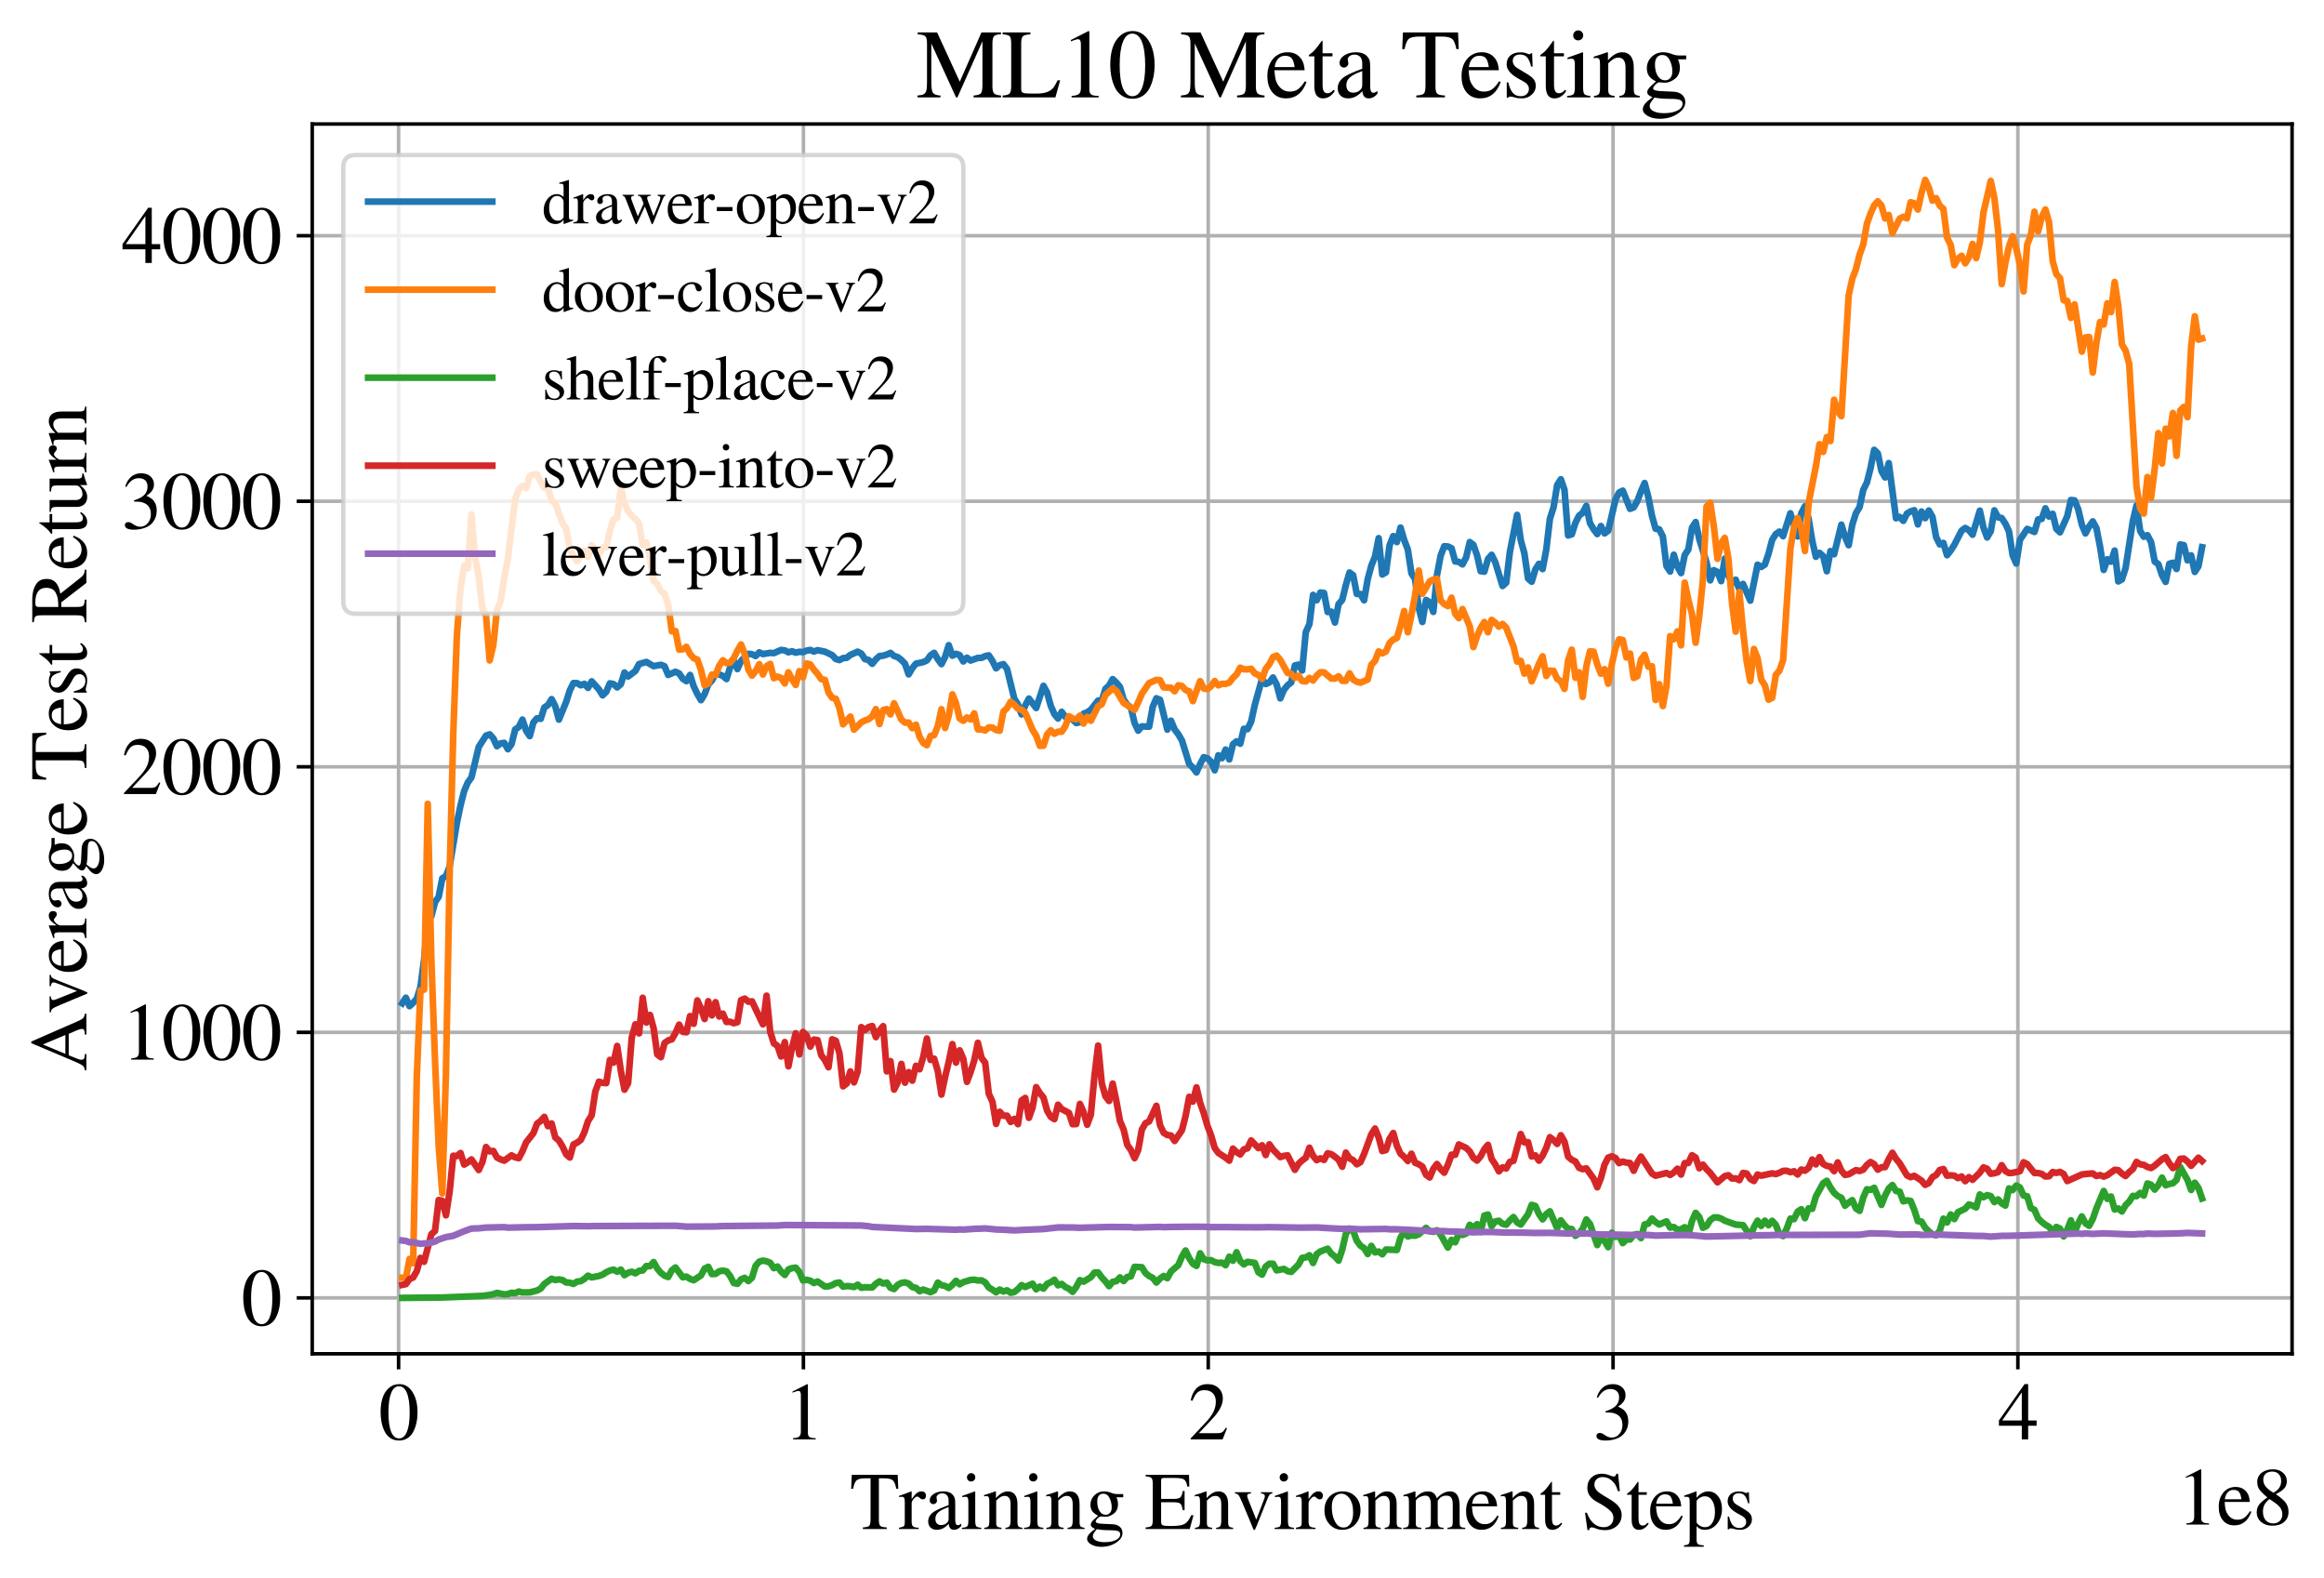 <?xml version="1.0" encoding="utf-8" standalone="no"?>
<!DOCTYPE svg PUBLIC "-//W3C//DTD SVG 1.1//EN"
  "http://www.w3.org/Graphics/SVG/1.1/DTD/svg11.dtd">
<svg xmlns:xlink="http://www.w3.org/1999/xlink" width="524pt" height="355.769pt" viewBox="0 0 524 355.769" xmlns="http://www.w3.org/2000/svg" version="1.1">
 <defs>
  <style type="text/css">*{stroke-linejoin: round; stroke-linecap: butt}</style>
 </defs>
 <g id="figure_1">
  <g id="patch_1">
   <path d="M 0 355.769 
L 524 355.769 
L 524 0 
L 0 0 
z
" style="fill: #ffffff"/>
  </g>
  <g id="axes_1">
   <g id="patch_2">
    <path d="M 70.4 305.152 
L 516.8 305.152 
L 516.8 27.952 
L 70.4 27.952 
z
" style="fill: #ffffff"/>
   </g>
   <g id="matplotlib.axis_1">
    <g id="xtick_1">
     <g id="line2d_1">
      <path d="M 89.869 305.152 
L 89.869 27.952 
" clip-path="url(#pf575ba5685)" style="fill: none; stroke: #b0b0b0; stroke-width: 0.8; stroke-linecap: square"/>
     </g>
     <g id="line2d_2">
      <defs>
       <path id="m2588521ea8" d="M 0 0 
L 0 3.5 
" style="stroke: #000000; stroke-width: 0.8"/>
      </defs>
      <g>
       <use xlink:href="#m2588521ea8" x="89.869" y="305.152" style="stroke: #000000; stroke-width: 0.8"/>
      </g>
     </g>
     <g id="text_1">
      <!-- 0 -->
      <g transform="translate(85.369 324.446)scale(0.18 -0.18)">
       <defs>
        <path id="STIXGeneral-Regular-30" d="M 3046 2112 
Q 3046 1683 2963 1302 
Q 2880 922 2717 602 
Q 2554 282 2266 96 
Q 1978 -90 1600 -90 
Q 1210 -90 915 108 
Q 621 307 461 640 
Q 301 973 227 1350 
Q 154 1728 154 2150 
Q 154 2746 301 3222 
Q 448 3699 790 4012 
Q 1133 4326 1626 4326 
Q 2253 4326 2649 3712 
Q 3046 3098 3046 2112 
z
M 2432 2080 
Q 2432 3091 2217 3625 
Q 2003 4160 1587 4160 
Q 1190 4160 979 3622 
Q 768 3085 768 2106 
Q 768 1120 979 598 
Q 1190 77 1600 77 
Q 2003 77 2217 598 
Q 2432 1120 2432 2080 
z
" transform="scale(0.016)"/>
       </defs>
       <use xlink:href="#STIXGeneral-Regular-30"/>
      </g>
     </g>
    </g>
    <g id="xtick_2">
     <g id="line2d_3">
      <path d="M 181.147 305.152 
L 181.147 27.952 
" clip-path="url(#pf575ba5685)" style="fill: none; stroke: #b0b0b0; stroke-width: 0.8; stroke-linecap: square"/>
     </g>
     <g id="line2d_4">
      <g>
       <use xlink:href="#m2588521ea8" x="181.147" y="305.152" style="stroke: #000000; stroke-width: 0.8"/>
      </g>
     </g>
     <g id="text_2">
      <!-- 1 -->
      <g transform="translate(176.647 324.446)scale(0.18 -0.18)">
       <defs>
        <path id="STIXGeneral-Regular-31" d="M 2522 0 
L 755 0 
L 755 96 
Q 1107 115 1235 227 
Q 1363 339 1363 608 
L 1363 3482 
Q 1363 3795 1171 3795 
Q 1082 3795 883 3718 
L 710 3654 
L 710 3744 
L 1856 4326 
L 1914 4307 
L 1914 486 
Q 1914 275 2042 185 
Q 2170 96 2522 96 
L 2522 0 
z
" transform="scale(0.016)"/>
       </defs>
       <use xlink:href="#STIXGeneral-Regular-31"/>
      </g>
     </g>
    </g>
    <g id="xtick_3">
     <g id="line2d_5">
      <path d="M 272.424 305.152 
L 272.424 27.952 
" clip-path="url(#pf575ba5685)" style="fill: none; stroke: #b0b0b0; stroke-width: 0.8; stroke-linecap: square"/>
     </g>
     <g id="line2d_6">
      <g>
       <use xlink:href="#m2588521ea8" x="272.424" y="305.152" style="stroke: #000000; stroke-width: 0.8"/>
      </g>
     </g>
     <g id="text_3">
      <!-- 2 -->
      <g transform="translate(267.924 324.446)scale(0.18 -0.18)">
       <defs>
        <path id="STIXGeneral-Regular-32" d="M 3034 877 
L 2688 0 
L 186 0 
L 186 77 
L 1325 1286 
Q 1773 1754 1965 2144 
Q 2157 2534 2157 2950 
Q 2157 3379 1920 3616 
Q 1683 3853 1267 3853 
Q 922 3853 720 3673 
Q 518 3494 326 3021 
L 192 3053 
Q 301 3648 630 3987 
Q 960 4326 1523 4326 
Q 2054 4326 2380 4006 
Q 2707 3686 2707 3200 
Q 2707 2477 1888 1613 
L 832 486 
L 2330 486 
Q 2541 486 2665 569 
Q 2790 653 2944 915 
L 3034 877 
z
" transform="scale(0.016)"/>
       </defs>
       <use xlink:href="#STIXGeneral-Regular-32"/>
      </g>
     </g>
    </g>
    <g id="xtick_4">
     <g id="line2d_7">
      <path d="M 363.701 305.152 
L 363.701 27.952 
" clip-path="url(#pf575ba5685)" style="fill: none; stroke: #b0b0b0; stroke-width: 0.8; stroke-linecap: square"/>
     </g>
     <g id="line2d_8">
      <g>
       <use xlink:href="#m2588521ea8" x="363.701" y="305.152" style="stroke: #000000; stroke-width: 0.8"/>
      </g>
     </g>
     <g id="text_4">
      <!-- 3 -->
      <g transform="translate(359.201 324.446)scale(0.18 -0.18)">
       <defs>
        <path id="STIXGeneral-Regular-33" d="M 390 3264 
L 288 3290 
Q 435 3770 748 4048 
Q 1062 4326 1542 4326 
Q 1990 4326 2265 4083 
Q 2541 3840 2541 3450 
Q 2541 2925 1946 2566 
Q 2298 2413 2477 2227 
Q 2758 1914 2758 1402 
Q 2758 890 2464 506 
Q 2246 211 1840 60 
Q 1434 -90 979 -90 
Q 262 -90 262 275 
Q 262 378 339 442 
Q 416 506 525 506 
Q 685 506 915 339 
Q 1197 141 1466 141 
Q 1818 141 2058 425 
Q 2298 710 2298 1120 
Q 2298 1856 1632 2048 
Q 1434 2112 979 2112 
L 979 2202 
Q 1338 2323 1517 2432 
Q 2035 2726 2035 3290 
Q 2035 3610 1852 3776 
Q 1670 3942 1344 3942 
Q 768 3942 390 3264 
z
" transform="scale(0.016)"/>
       </defs>
       <use xlink:href="#STIXGeneral-Regular-33"/>
      </g>
     </g>
    </g>
    <g id="xtick_5">
     <g id="line2d_9">
      <path d="M 454.978 305.152 
L 454.978 27.952 
" clip-path="url(#pf575ba5685)" style="fill: none; stroke: #b0b0b0; stroke-width: 0.8; stroke-linecap: square"/>
     </g>
     <g id="line2d_10">
      <g>
       <use xlink:href="#m2588521ea8" x="454.978" y="305.152" style="stroke: #000000; stroke-width: 0.8"/>
      </g>
     </g>
     <g id="text_5">
      <!-- 4 -->
      <g transform="translate(450.478 324.446)scale(0.18 -0.18)">
       <defs>
        <path id="STIXGeneral-Regular-34" d="M 3027 1069 
L 2368 1069 
L 2368 0 
L 1869 0 
L 1869 1069 
L 77 1069 
L 77 1478 
L 2086 4326 
L 2368 4326 
L 2368 1478 
L 3027 1478 
L 3027 1069 
z
M 1869 1478 
L 1869 3674 
L 333 1478 
L 1869 1478 
z
" transform="scale(0.016)"/>
       </defs>
       <use xlink:href="#STIXGeneral-Regular-34"/>
      </g>
     </g>
    </g>
    <g id="text_6">
     <!-- Training Environment Steps -->
     <g transform="translate(191.605 344.646)scale(0.18 -0.18)">
      <defs>
       <path id="STIXGeneral-Regular-54" d="M 3795 3149 
L 3642 3149 
Q 3539 3674 3353 3821 
Q 3168 3968 2656 3968 
L 2278 3968 
L 2278 710 
Q 2278 346 2387 243 
Q 2496 141 2893 122 
L 2893 0 
L 1024 0 
L 1024 122 
Q 1427 147 1526 256 
Q 1626 365 1626 787 
L 1626 3968 
L 1242 3968 
Q 723 3968 540 3817 
Q 358 3667 262 3149 
L 109 3149 
L 154 4237 
L 3750 4237 
L 3795 3149 
z
" transform="scale(0.016)"/>
       <path id="STIXGeneral-Regular-72" d="M 1024 2931 
L 1024 2342 
Q 1267 2688 1430 2816 
Q 1594 2944 1792 2944 
Q 1958 2944 2051 2854 
Q 2144 2765 2144 2605 
Q 2144 2470 2077 2393 
Q 2010 2317 1894 2317 
Q 1773 2317 1638 2445 
Q 1536 2541 1472 2541 
Q 1338 2541 1181 2355 
Q 1024 2170 1024 2016 
L 1024 576 
Q 1024 301 1133 205 
Q 1242 109 1568 96 
L 1568 0 
L 32 0 
L 32 96 
Q 339 154 412 224 
Q 486 294 486 538 
L 486 2138 
Q 486 2349 438 2435 
Q 390 2522 269 2522 
Q 166 2522 45 2496 
L 45 2598 
Q 448 2726 992 2944 
L 1024 2931 
z
" transform="scale(0.016)"/>
       <path id="STIXGeneral-Regular-61" d="M 2829 422 
L 2829 243 
Q 2586 -64 2253 -64 
Q 1888 -64 1843 403 
L 1837 403 
Q 1427 -64 909 -64 
Q 608 -64 422 112 
Q 237 288 237 602 
Q 237 1050 685 1350 
Q 992 1555 1837 1869 
L 1837 2214 
Q 1837 2502 1699 2646 
Q 1562 2790 1338 2790 
Q 1146 2790 1018 2697 
Q 890 2605 890 2477 
Q 890 2419 909 2348 
Q 928 2278 928 2208 
Q 928 2112 841 2029 
Q 755 1946 634 1946 
Q 525 1946 441 2029 
Q 358 2112 358 2240 
Q 358 2547 685 2752 
Q 986 2944 1421 2944 
Q 1939 2944 2176 2656 
Q 2291 2522 2323 2384 
Q 2355 2246 2355 1946 
L 2355 723 
Q 2355 301 2554 301 
Q 2682 301 2829 422 
z
M 1837 813 
L 1837 1715 
Q 1248 1510 1018 1293 
Q 800 1094 800 800 
Q 800 557 921 432 
Q 1043 307 1242 307 
Q 1453 307 1613 410 
Q 1747 506 1792 589 
Q 1837 672 1837 813 
z
" transform="scale(0.016)"/>
       <path id="STIXGeneral-Regular-69" d="M 1152 4045 
Q 1152 3904 1056 3811 
Q 960 3718 819 3718 
Q 685 3718 592 3811 
Q 499 3904 499 4045 
Q 499 4179 595 4275 
Q 691 4371 826 4371 
Q 966 4371 1059 4275 
Q 1152 4179 1152 4045 
z
M 1619 0 
L 102 0 
L 102 96 
Q 435 115 521 211 
Q 608 307 608 666 
L 608 2118 
Q 608 2342 563 2432 
Q 518 2522 397 2522 
Q 243 2522 128 2490 
L 128 2592 
L 1120 2944 
L 1146 2918 
L 1146 672 
Q 1146 314 1226 218 
Q 1306 122 1619 96 
L 1619 0 
z
" transform="scale(0.016)"/>
       <path id="STIXGeneral-Regular-6e" d="M 3104 0 
L 1773 0 
L 1779 96 
Q 2016 115 2096 233 
Q 2176 352 2176 672 
L 2176 1946 
Q 2176 2592 1709 2592 
Q 1549 2592 1408 2515 
Q 1267 2438 1050 2227 
L 1050 461 
Q 1050 269 1136 192 
Q 1222 115 1466 96 
L 1466 0 
L 115 0 
L 115 96 
Q 358 115 435 214 
Q 512 314 512 602 
L 512 2157 
Q 512 2394 467 2483 
Q 422 2573 288 2573 
Q 160 2573 102 2547 
L 102 2656 
Q 550 2784 979 2944 
L 1030 2925 
L 1030 2426 
L 1037 2426 
Q 1491 2944 1958 2944 
Q 2323 2944 2518 2688 
Q 2714 2432 2714 1958 
L 2714 544 
Q 2714 288 2790 205 
Q 2867 122 3104 96 
L 3104 0 
z
" transform="scale(0.016)"/>
       <path id="STIXGeneral-Regular-67" d="M 3008 2483 
L 2477 2483 
Q 2598 2208 2598 1946 
Q 2598 1453 2265 1203 
Q 1933 954 1600 954 
Q 1530 954 1357 973 
L 1235 986 
Q 1107 947 979 812 
Q 851 678 851 582 
Q 851 435 1350 410 
L 2176 371 
Q 2528 358 2739 172 
Q 2950 -13 2950 -314 
Q 2950 -685 2566 -986 
Q 2035 -1395 1286 -1395 
Q 826 -1395 502 -1212 
Q 179 -1030 179 -774 
Q 179 -595 320 -419 
Q 461 -243 806 6 
Q 602 102 534 172 
Q 467 243 467 346 
Q 467 531 762 787 
Q 909 915 1037 1043 
Q 717 1203 579 1401 
Q 442 1600 442 1901 
Q 442 2336 752 2640 
Q 1062 2944 1510 2944 
Q 1766 2944 2022 2848 
L 2163 2797 
Q 2349 2733 2515 2733 
L 3008 2733 
L 3008 2483 
z
M 973 2163 
L 973 2144 
Q 973 1683 1155 1398 
Q 1338 1114 1632 1114 
Q 1850 1114 1978 1270 
Q 2106 1427 2106 1690 
Q 2106 2112 1914 2464 
Q 1754 2765 1446 2765 
Q 1222 2765 1097 2605 
Q 973 2445 973 2163 
z
M 2771 -410 
Q 2771 -230 2595 -163 
Q 2419 -96 1978 -96 
Q 1344 -96 941 -13 
Q 749 -243 688 -348 
Q 627 -454 627 -563 
Q 627 -774 880 -902 
Q 1133 -1030 1555 -1030 
Q 2099 -1030 2435 -860 
Q 2771 -691 2771 -410 
z
" transform="scale(0.016)"/>
       <path id="STIXGeneral-Regular-20" transform="scale(0.016)"/>
       <path id="STIXGeneral-Regular-45" d="M 3821 1082 
L 3526 0 
L 77 0 
L 77 122 
Q 442 147 538 252 
Q 634 358 634 730 
L 634 3520 
Q 634 3878 534 3987 
Q 435 4096 77 4115 
L 77 4237 
L 3469 4237 
L 3494 3322 
L 3334 3322 
Q 3264 3750 3085 3872 
Q 2906 3994 2349 3994 
L 1510 3994 
Q 1370 3994 1328 3952 
Q 1286 3910 1286 3763 
L 1286 2355 
L 2253 2355 
Q 2656 2355 2787 2470 
Q 2918 2586 2976 2970 
L 3123 2970 
L 3123 1472 
L 2976 1472 
Q 2918 1875 2790 1984 
Q 2662 2093 2253 2093 
L 1286 2093 
L 1286 538 
Q 1286 346 1420 291 
Q 1555 237 1933 237 
L 2163 237 
Q 2848 237 3136 403 
Q 3424 570 3642 1082 
L 3821 1082 
z
" transform="scale(0.016)"/>
       <path id="STIXGeneral-Regular-76" d="M 3053 2880 
L 3053 2784 
Q 2906 2771 2835 2688 
Q 2765 2605 2637 2285 
L 1818 230 
Q 1690 -90 1638 -90 
Q 1587 -90 1523 77 
Q 1510 96 1497 141 
Q 1485 186 1472 211 
L 704 2048 
Q 499 2534 403 2652 
Q 307 2771 122 2784 
L 122 2880 
L 1376 2880 
L 1376 2784 
Q 1210 2771 1146 2732 
Q 1082 2694 1082 2611 
Q 1082 2509 1139 2368 
L 1792 730 
L 2426 2387 
Q 2464 2483 2464 2579 
Q 2464 2758 2163 2784 
L 2163 2880 
L 3053 2880 
z
" transform="scale(0.016)"/>
       <path id="STIXGeneral-Regular-6f" d="M 3008 1478 
Q 3008 806 2608 371 
Q 2208 -64 1568 -64 
Q 979 -64 582 368 
Q 186 800 186 1459 
Q 186 2125 582 2534 
Q 979 2944 1626 2944 
Q 2221 2944 2614 2537 
Q 3008 2131 3008 1478 
z
M 2432 1306 
Q 2432 2035 2112 2445 
Q 1856 2765 1504 2765 
Q 1171 2765 966 2493 
Q 762 2221 762 1747 
Q 762 928 1101 435 
Q 1318 115 1677 115 
Q 2029 115 2230 432 
Q 2432 749 2432 1306 
z
" transform="scale(0.016)"/>
       <path id="STIXGeneral-Regular-6d" d="M 4960 0 
L 3565 0 
L 3565 96 
Q 3834 122 3907 208 
Q 3981 294 3981 576 
L 3981 1894 
Q 3981 2278 3869 2444 
Q 3757 2611 3488 2611 
Q 3264 2611 3107 2521 
Q 2950 2432 2803 2221 
L 2803 608 
Q 2803 301 2896 201 
Q 2989 102 3264 96 
L 3264 0 
L 1830 0 
L 1830 96 
Q 2112 115 2189 188 
Q 2266 262 2266 550 
L 2266 1901 
Q 2266 2611 1850 2611 
Q 1670 2611 1468 2531 
Q 1267 2451 1171 2336 
Q 1088 2240 1088 2227 
L 1088 448 
Q 1088 243 1177 176 
Q 1267 109 1523 96 
L 1523 0 
L 102 0 
L 102 96 
Q 371 102 460 195 
Q 550 288 550 563 
L 550 2150 
Q 550 2387 499 2480 
Q 448 2573 326 2573 
Q 230 2573 122 2547 
L 122 2656 
Q 557 2778 1011 2944 
L 1062 2925 
L 1062 2451 
L 1075 2451 
Q 1363 2752 1584 2848 
Q 1805 2944 2054 2944 
Q 2560 2944 2733 2406 
Q 3232 2944 3776 2944 
Q 4518 2944 4518 1792 
L 4518 493 
Q 4518 282 4582 202 
Q 4646 122 4794 109 
L 4960 96 
L 4960 0 
z
" transform="scale(0.016)"/>
       <path id="STIXGeneral-Regular-65" d="M 2611 1050 
L 2714 1005 
Q 2330 -64 1376 -64 
Q 813 -64 486 329 
Q 160 723 160 1389 
Q 160 2074 525 2509 
Q 890 2944 1485 2944 
Q 2061 2944 2374 2502 
Q 2560 2246 2592 1773 
L 621 1773 
Q 646 1370 700 1158 
Q 755 947 915 730 
Q 1184 378 1626 378 
Q 1939 378 2153 531 
Q 2368 685 2611 1050 
z
M 634 1978 
L 1939 1978 
Q 1882 2381 1750 2547 
Q 1619 2714 1312 2714 
Q 1043 2714 864 2525 
Q 685 2336 634 1978 
z
" transform="scale(0.016)"/>
       <path id="STIXGeneral-Regular-74" d="M 1702 493 
L 1786 422 
Q 1478 -64 1011 -64 
Q 448 -64 448 749 
L 448 2675 
L 109 2675 
Q 83 2694 83 2720 
Q 83 2771 192 2842 
Q 435 2982 813 3526 
Q 826 3546 874 3606 
Q 922 3667 941 3706 
Q 986 3706 986 3622 
L 986 2880 
L 1632 2880 
L 1632 2675 
L 986 2675 
L 986 845 
Q 986 538 1062 403 
Q 1139 269 1318 269 
Q 1510 269 1702 493 
z
" transform="scale(0.016)"/>
       <path id="STIXGeneral-Regular-53" d="M 3002 2963 
L 2842 2963 
Q 2733 3360 2579 3565 
Q 2189 4064 1651 4064 
Q 1357 4064 1181 3894 
Q 1005 3725 1005 3456 
Q 1005 3328 1069 3206 
Q 1133 3085 1206 2998 
Q 1280 2912 1465 2784 
Q 1651 2656 1766 2589 
Q 1882 2522 2150 2362 
Q 2669 2061 2905 1763 
Q 3142 1466 3142 1107 
Q 3142 576 2771 243 
Q 2400 -90 1837 -90 
Q 1421 -90 1082 58 
Q 915 128 781 128 
Q 704 128 653 70 
Q 602 13 602 -83 
L 461 -83 
L 275 1274 
L 416 1274 
Q 845 141 1734 141 
Q 2074 141 2285 342 
Q 2496 544 2496 858 
Q 2496 1158 2310 1363 
Q 2003 1696 1235 2106 
Q 454 2522 454 3206 
Q 454 3718 768 4022 
Q 1082 4326 1568 4326 
Q 1907 4326 2240 4186 
Q 2413 4109 2522 4109 
Q 2688 4109 2726 4326 
L 2861 4326 
L 3002 2963 
z
" transform="scale(0.016)"/>
       <path id="STIXGeneral-Regular-70" d="M 1018 2931 
L 1018 2438 
Q 1421 2944 1939 2944 
Q 2406 2944 2707 2560 
Q 3008 2176 3008 1581 
Q 3008 883 2621 409 
Q 2234 -64 1664 -64 
Q 1466 -64 1328 -6 
Q 1190 51 1018 211 
L 1018 -794 
Q 1018 -1094 1120 -1180 
Q 1222 -1267 1581 -1274 
L 1581 -1389 
L 32 -1389 
L 32 -1280 
Q 314 -1254 397 -1171 
Q 480 -1088 480 -838 
L 480 2157 
Q 480 2381 429 2451 
Q 378 2522 218 2522 
Q 115 2522 58 2515 
L 58 2618 
Q 506 2752 979 2944 
L 1018 2931 
z
M 1018 2138 
L 1018 563 
Q 1018 422 1238 281 
Q 1459 141 1683 141 
Q 2029 141 2243 467 
Q 2458 794 2458 1325 
Q 2458 1888 2243 2224 
Q 2029 2560 1670 2560 
Q 1446 2560 1232 2419 
Q 1018 2278 1018 2138 
z
" transform="scale(0.016)"/>
       <path id="STIXGeneral-Regular-73" d="M 998 1926 
L 1664 1523 
Q 1984 1331 2105 1164 
Q 2227 998 2227 736 
Q 2227 416 1961 176 
Q 1696 -64 1331 -64 
Q 1030 -64 864 -6 
Q 691 51 570 51 
Q 461 51 416 -26 
L 333 -26 
L 333 979 
L 435 979 
Q 538 512 730 294 
Q 922 77 1248 77 
Q 1485 77 1632 211 
Q 1779 346 1779 550 
Q 1779 845 1440 1030 
L 1094 1222 
Q 326 1651 326 2150 
Q 326 2522 566 2730 
Q 806 2938 1210 2938 
Q 1491 2938 1638 2867 
Q 1754 2816 1818 2816 
Q 1862 2816 1920 2880 
L 1990 2880 
L 2022 2010 
L 1926 2010 
Q 1818 2445 1654 2621 
Q 1491 2797 1203 2797 
Q 986 2797 854 2688 
Q 723 2579 723 2362 
Q 723 2253 796 2128 
Q 870 2003 998 1926 
z
" transform="scale(0.016)"/>
      </defs>
      <use xlink:href="#STIXGeneral-Regular-54"/>
      <use xlink:href="#STIXGeneral-Regular-72" x="61.1"/>
      <use xlink:href="#STIXGeneral-Regular-61" x="94.4"/>
      <use xlink:href="#STIXGeneral-Regular-69" x="138.8"/>
      <use xlink:href="#STIXGeneral-Regular-6e" x="166.6"/>
      <use xlink:href="#STIXGeneral-Regular-69" x="216.6"/>
      <use xlink:href="#STIXGeneral-Regular-6e" x="244.4"/>
      <use xlink:href="#STIXGeneral-Regular-67" x="294.4"/>
      <use xlink:href="#STIXGeneral-Regular-20" x="344.4"/>
      <use xlink:href="#STIXGeneral-Regular-45" x="369.4"/>
      <use xlink:href="#STIXGeneral-Regular-6e" x="430.5"/>
      <use xlink:href="#STIXGeneral-Regular-76" x="480.5"/>
      <use xlink:href="#STIXGeneral-Regular-69" x="530.5"/>
      <use xlink:href="#STIXGeneral-Regular-72" x="558.3"/>
      <use xlink:href="#STIXGeneral-Regular-6f" x="591.6"/>
      <use xlink:href="#STIXGeneral-Regular-6e" x="641.6"/>
      <use xlink:href="#STIXGeneral-Regular-6d" x="691.6"/>
      <use xlink:href="#STIXGeneral-Regular-65" x="769.4"/>
      <use xlink:href="#STIXGeneral-Regular-6e" x="813.8"/>
      <use xlink:href="#STIXGeneral-Regular-74" x="863.8"/>
      <use xlink:href="#STIXGeneral-Regular-20" x="891.6"/>
      <use xlink:href="#STIXGeneral-Regular-53" x="916.6"/>
      <use xlink:href="#STIXGeneral-Regular-74" x="972.2"/>
      <use xlink:href="#STIXGeneral-Regular-65" x="1000"/>
      <use xlink:href="#STIXGeneral-Regular-70" x="1044.4"/>
      <use xlink:href="#STIXGeneral-Regular-73" x="1094.4"/>
     </g>
    </g>
    <g id="text_7">
     <!-- 1e8 -->
     <g transform="translate(490.807 343.646)scale(0.18 -0.18)">
      <defs>
       <path id="STIXGeneral-Regular-38" d="M 2848 992 
Q 2848 499 2505 204 
Q 2163 -90 1587 -90 
Q 1050 -90 704 204 
Q 358 499 358 954 
Q 358 1293 524 1533 
Q 691 1773 1190 2125 
Q 710 2522 553 2765 
Q 397 3008 397 3328 
Q 397 3782 745 4054 
Q 1094 4326 1638 4326 
Q 2106 4326 2410 4060 
Q 2714 3795 2714 3411 
Q 2714 3059 2531 2848 
Q 2349 2637 1856 2374 
Q 2432 1990 2640 1689 
Q 2848 1389 2848 992 
z
M 2272 3411 
Q 2272 3744 2086 3945 
Q 1901 4147 1574 4147 
Q 1248 4147 1059 3977 
Q 870 3808 870 3513 
Q 870 3219 1059 2979 
Q 1248 2739 1670 2490 
Q 1997 2682 2134 2896 
Q 2272 3110 2272 3411 
z
M 1734 1741 
L 1357 1997 
Q 1075 1766 960 1545 
Q 845 1325 845 1011 
Q 845 576 1065 333 
Q 1286 90 1658 90 
Q 1971 90 2166 285 
Q 2362 480 2362 794 
Q 2362 1082 2214 1299 
Q 2067 1517 1734 1741 
z
" transform="scale(0.016)"/>
      </defs>
      <use xlink:href="#STIXGeneral-Regular-31"/>
      <use xlink:href="#STIXGeneral-Regular-65" x="50"/>
      <use xlink:href="#STIXGeneral-Regular-38" x="94.4"/>
     </g>
    </g>
   </g>
   <g id="matplotlib.axis_2">
    <g id="ytick_1">
     <g id="line2d_11">
      <path d="M 70.4 292.554 
L 516.8 292.554 
" clip-path="url(#pf575ba5685)" style="fill: none; stroke: #b0b0b0; stroke-width: 0.8; stroke-linecap: square"/>
     </g>
     <g id="line2d_12">
      <defs>
       <path id="md8176d3687" d="M 0 0 
L -3.5 0 
" style="stroke: #000000; stroke-width: 0.8"/>
      </defs>
      <g>
       <use xlink:href="#md8176d3687" x="70.4" y="292.554" style="stroke: #000000; stroke-width: 0.8"/>
      </g>
     </g>
     <g id="text_8">
      <!-- 0 -->
      <g transform="translate(54.4 298.7)scale(0.18 -0.18)">
       <use xlink:href="#STIXGeneral-Regular-30"/>
      </g>
     </g>
    </g>
    <g id="ytick_2">
     <g id="line2d_13">
      <path d="M 70.4 232.699 
L 516.8 232.699 
" clip-path="url(#pf575ba5685)" style="fill: none; stroke: #b0b0b0; stroke-width: 0.8; stroke-linecap: square"/>
     </g>
     <g id="line2d_14">
      <g>
       <use xlink:href="#md8176d3687" x="70.4" y="232.699" style="stroke: #000000; stroke-width: 0.8"/>
      </g>
     </g>
     <g id="text_9">
      <!-- 1000 -->
      <g transform="translate(27.4 238.846)scale(0.18 -0.18)">
       <use xlink:href="#STIXGeneral-Regular-31"/>
       <use xlink:href="#STIXGeneral-Regular-30" x="50"/>
       <use xlink:href="#STIXGeneral-Regular-30" x="100"/>
       <use xlink:href="#STIXGeneral-Regular-30" x="150"/>
      </g>
     </g>
    </g>
    <g id="ytick_3">
     <g id="line2d_15">
      <path d="M 70.4 172.845 
L 516.8 172.845 
" clip-path="url(#pf575ba5685)" style="fill: none; stroke: #b0b0b0; stroke-width: 0.8; stroke-linecap: square"/>
     </g>
     <g id="line2d_16">
      <g>
       <use xlink:href="#md8176d3687" x="70.4" y="172.845" style="stroke: #000000; stroke-width: 0.8"/>
      </g>
     </g>
     <g id="text_10">
      <!-- 2000 -->
      <g transform="translate(27.4 178.991)scale(0.18 -0.18)">
       <use xlink:href="#STIXGeneral-Regular-32"/>
       <use xlink:href="#STIXGeneral-Regular-30" x="50"/>
       <use xlink:href="#STIXGeneral-Regular-30" x="100"/>
       <use xlink:href="#STIXGeneral-Regular-30" x="150"/>
      </g>
     </g>
    </g>
    <g id="ytick_4">
     <g id="line2d_17">
      <path d="M 70.4 112.99 
L 516.8 112.99 
" clip-path="url(#pf575ba5685)" style="fill: none; stroke: #b0b0b0; stroke-width: 0.8; stroke-linecap: square"/>
     </g>
     <g id="line2d_18">
      <g>
       <use xlink:href="#md8176d3687" x="70.4" y="112.99" style="stroke: #000000; stroke-width: 0.8"/>
      </g>
     </g>
     <g id="text_11">
      <!-- 3000 -->
      <g transform="translate(27.4 119.137)scale(0.18 -0.18)">
       <use xlink:href="#STIXGeneral-Regular-33"/>
       <use xlink:href="#STIXGeneral-Regular-30" x="50"/>
       <use xlink:href="#STIXGeneral-Regular-30" x="100"/>
       <use xlink:href="#STIXGeneral-Regular-30" x="150"/>
      </g>
     </g>
    </g>
    <g id="ytick_5">
     <g id="line2d_19">
      <path d="M 70.4 53.135 
L 516.8 53.135 
" clip-path="url(#pf575ba5685)" style="fill: none; stroke: #b0b0b0; stroke-width: 0.8; stroke-linecap: square"/>
     </g>
     <g id="line2d_20">
      <g>
       <use xlink:href="#md8176d3687" x="70.4" y="53.135" style="stroke: #000000; stroke-width: 0.8"/>
      </g>
     </g>
     <g id="text_12">
      <!-- 4000 -->
      <g transform="translate(27.4 59.282)scale(0.18 -0.18)">
       <use xlink:href="#STIXGeneral-Regular-34"/>
       <use xlink:href="#STIXGeneral-Regular-30" x="50"/>
       <use xlink:href="#STIXGeneral-Regular-30" x="100"/>
       <use xlink:href="#STIXGeneral-Regular-30" x="150"/>
      </g>
     </g>
    </g>
    <g id="text_13">
     <!-- Average Test Return -->
     <g transform="translate(19.477 241.533)rotate(-90)scale(0.18 -0.18)">
      <defs>
       <path id="STIXGeneral-Regular-41" d="M 4525 0 
L 2893 0 
L 2893 122 
Q 3149 122 3245 179 
Q 3334 224 3334 333 
Q 3334 499 3213 781 
L 2950 1382 
L 1274 1382 
L 979 653 
Q 922 506 922 384 
Q 922 237 1027 179 
Q 1133 122 1370 122 
L 1370 0 
L 96 0 
L 96 122 
Q 365 147 486 316 
Q 608 486 902 1190 
L 2221 4314 
L 2349 4314 
L 3923 710 
Q 4064 378 4176 262 
Q 4288 147 4525 122 
L 4525 0 
z
M 2861 1645 
L 2118 3405 
L 1382 1645 
L 2861 1645 
z
" transform="scale(0.016)"/>
       <path id="STIXGeneral-Regular-52" d="M 4224 0 
L 3187 0 
L 1664 1971 
L 1306 1958 
L 1306 717 
Q 1306 352 1405 249 
Q 1504 147 1875 122 
L 1875 0 
L 109 0 
L 109 122 
Q 474 154 563 262 
Q 653 371 653 794 
L 653 3526 
Q 653 3885 563 3987 
Q 474 4090 109 4115 
L 109 4237 
L 1850 4237 
Q 2726 4237 3187 3859 
Q 3501 3603 3501 3091 
Q 3501 2221 2342 2042 
L 3622 422 
Q 3757 256 3878 198 
Q 4000 141 4224 122 
L 4224 0 
z
M 1306 3731 
L 1306 2195 
Q 1766 2202 1990 2246 
Q 2214 2291 2438 2413 
Q 2803 2618 2803 3142 
Q 2803 4000 1632 4000 
Q 1459 4000 1382 3945 
Q 1306 3891 1306 3731 
z
" transform="scale(0.016)"/>
       <path id="STIXGeneral-Regular-75" d="M 3072 320 
L 3072 230 
Q 2573 96 2195 -58 
L 2163 -38 
L 2163 486 
L 2150 486 
Q 1747 -64 1235 -64 
Q 870 -64 662 160 
Q 454 384 454 755 
L 454 2362 
Q 454 2598 371 2688 
Q 288 2778 58 2790 
L 58 2880 
L 992 2880 
L 992 813 
Q 992 595 1123 451 
Q 1254 307 1446 307 
Q 1760 307 1984 506 
Q 2067 582 2099 649 
Q 2131 717 2131 877 
L 2131 2355 
Q 2131 2605 2041 2678 
Q 1952 2752 1658 2771 
L 1658 2880 
L 2669 2880 
L 2669 685 
Q 2669 461 2742 390 
Q 2816 320 3034 320 
L 3072 320 
z
" transform="scale(0.016)"/>
      </defs>
      <use xlink:href="#STIXGeneral-Regular-41"/>
      <use xlink:href="#STIXGeneral-Regular-76" x="72.2"/>
      <use xlink:href="#STIXGeneral-Regular-65" x="122.2"/>
      <use xlink:href="#STIXGeneral-Regular-72" x="166.6"/>
      <use xlink:href="#STIXGeneral-Regular-61" x="199.9"/>
      <use xlink:href="#STIXGeneral-Regular-67" x="244.3"/>
      <use xlink:href="#STIXGeneral-Regular-65" x="294.3"/>
      <use xlink:href="#STIXGeneral-Regular-20" x="338.7"/>
      <use xlink:href="#STIXGeneral-Regular-54" x="363.7"/>
      <use xlink:href="#STIXGeneral-Regular-65" x="424.8"/>
      <use xlink:href="#STIXGeneral-Regular-73" x="469.2"/>
      <use xlink:href="#STIXGeneral-Regular-74" x="508.1"/>
      <use xlink:href="#STIXGeneral-Regular-20" x="535.9"/>
      <use xlink:href="#STIXGeneral-Regular-52" x="560.9"/>
      <use xlink:href="#STIXGeneral-Regular-65" x="627.6"/>
      <use xlink:href="#STIXGeneral-Regular-74" x="672"/>
      <use xlink:href="#STIXGeneral-Regular-75" x="699.8"/>
      <use xlink:href="#STIXGeneral-Regular-72" x="749.8"/>
      <use xlink:href="#STIXGeneral-Regular-6e" x="783.1"/>
     </g>
    </g>
   </g>
   <g id="line2d_21">
    <path d="M 90.691 226.15 
L 91.512 224.894 
L 92.334 226.793 
L 93.155 226.051 
L 93.977 225.099 
L 94.798 222.472 
L 95.62 216.365 
L 96.441 207.504 
L 97.263 206.54 
L 98.084 203.338 
L 98.906 202.151 
L 99.727 197.984 
L 100.549 197.491 
L 101.37 195.337 
L 103.013 185.51 
L 103.835 181.556 
L 104.656 178.307 
L 105.478 176.376 
L 106.299 175.244 
L 107.942 168.35 
L 109.585 165.808 
L 110.407 165.522 
L 111.228 166.429 
L 112.05 168.2 
L 112.871 167.573 
L 113.693 167.442 
L 114.514 168.881 
L 115.336 167.751 
L 116.157 164.433 
L 116.979 163.864 
L 117.8 162.2 
L 118.622 164.695 
L 119.443 165.924 
L 120.265 162.846 
L 121.086 161.907 
L 121.908 162.034 
L 122.729 159.476 
L 123.551 158.928 
L 124.372 157.592 
L 125.194 159.183 
L 126.015 162.208 
L 127.658 158.21 
L 128.48 155.61 
L 129.301 153.965 
L 130.123 153.984 
L 130.944 154.469 
L 131.766 154.14 
L 132.587 155.051 
L 133.409 153.575 
L 135.052 155.411 
L 135.873 156.736 
L 136.695 155.934 
L 137.516 154.028 
L 138.338 154.195 
L 139.159 154.944 
L 139.981 154.214 
L 140.802 151.591 
L 141.624 152.491 
L 143.267 151.231 
L 144.088 149.679 
L 145.731 149.206 
L 147.374 150.151 
L 149.017 149.85 
L 149.838 150.176 
L 150.66 152.137 
L 152.303 151.414 
L 153.124 151.801 
L 153.946 152.987 
L 154.767 153.533 
L 155.589 152.134 
L 156.41 154.689 
L 157.232 156.427 
L 158.053 157.822 
L 158.875 156.452 
L 159.696 154.29 
L 160.518 153.382 
L 161.339 151.908 
L 162.161 152.011 
L 162.982 152.355 
L 163.804 153.06 
L 164.625 150.418 
L 165.447 148.889 
L 166.268 150.815 
L 167.09 148.961 
L 168.733 147.374 
L 169.554 147.46 
L 170.376 147.869 
L 171.197 147.045 
L 172.019 147.431 
L 173.662 147.158 
L 174.483 147.217 
L 176.126 146.501 
L 176.948 146.607 
L 177.769 147.037 
L 178.591 146.798 
L 179.412 147.118 
L 180.234 146.916 
L 181.055 146.994 
L 181.877 146.659 
L 182.698 146.503 
L 183.52 146.868 
L 184.341 146.56 
L 185.984 146.888 
L 187.627 147.666 
L 188.449 148.542 
L 189.27 148.786 
L 190.092 148.343 
L 190.913 148.274 
L 191.735 147.625 
L 193.378 146.893 
L 194.199 147.324 
L 195.021 148.567 
L 195.842 148.758 
L 196.664 149.63 
L 197.485 148.61 
L 198.307 147.874 
L 199.128 147.798 
L 199.95 147.541 
L 200.771 147.166 
L 201.593 147.853 
L 202.414 148.124 
L 203.236 148.757 
L 204.057 149.614 
L 204.879 152.006 
L 205.7 150.6 
L 206.522 149.596 
L 208.165 149.238 
L 208.986 148.859 
L 209.808 147.709 
L 210.629 147.159 
L 211.451 148.58 
L 212.272 149.698 
L 213.094 148.091 
L 213.915 145.427 
L 214.737 147.8 
L 215.558 147.374 
L 216.38 147.672 
L 217.201 149.092 
L 218.023 148.25 
L 218.844 148.883 
L 220.487 148.297 
L 221.309 148.281 
L 222.13 147.896 
L 222.951 147.725 
L 223.773 148.998 
L 224.594 150.641 
L 225.416 149.941 
L 226.237 149.704 
L 227.059 150.79 
L 228.702 157.503 
L 229.523 158.782 
L 230.345 161.03 
L 231.166 159.004 
L 231.988 157.46 
L 233.631 159.588 
L 235.274 154.594 
L 236.095 156.111 
L 236.917 159.079 
L 237.738 160.965 
L 238.56 161.959 
L 239.381 160.456 
L 240.203 161.584 
L 241.846 162.171 
L 242.667 162.974 
L 243.489 162.79 
L 244.31 160.871 
L 245.132 160.554 
L 245.953 159.982 
L 247.596 157.906 
L 248.418 157.974 
L 249.239 155.293 
L 250.061 154.529 
L 250.882 153.081 
L 251.704 153.857 
L 252.525 154.845 
L 253.347 157.701 
L 254.168 158.853 
L 254.99 159.488 
L 255.811 162.954 
L 256.633 164.69 
L 257.454 163.734 
L 259.097 163.8 
L 259.919 159.282 
L 260.74 157.396 
L 261.562 157.744 
L 263.205 164.464 
L 264.026 162.448 
L 264.848 164.422 
L 265.669 165.494 
L 266.491 166.889 
L 268.134 172.195 
L 268.955 173.013 
L 269.777 174.103 
L 270.598 172.228 
L 271.42 170.679 
L 272.241 170.93 
L 273.063 171.687 
L 273.884 173.627 
L 274.706 170.251 
L 275.527 170.896 
L 276.349 168.96 
L 277.17 171.174 
L 277.992 167.784 
L 278.813 167.105 
L 279.635 167.644 
L 280.456 164.276 
L 281.278 164.358 
L 282.099 162.66 
L 282.921 158.888 
L 284.564 152.999 
L 285.385 154.188 
L 286.207 153.833 
L 287.028 152.713 
L 287.85 154.282 
L 288.671 157.421 
L 289.493 155.485 
L 290.314 154.465 
L 291.136 153.821 
L 291.957 150.005 
L 292.779 149.807 
L 293.6 151.129 
L 294.421 142.482 
L 295.243 140.673 
L 296.064 134.093 
L 296.886 135.299 
L 297.707 133.56 
L 298.529 133.66 
L 299.35 137.947 
L 300.172 137.868 
L 300.993 140.318 
L 301.815 136.167 
L 302.636 135.216 
L 303.458 131.857 
L 304.279 129.049 
L 305.101 129.655 
L 305.922 133.867 
L 306.744 133.899 
L 307.565 135.308 
L 308.387 130.532 
L 309.208 127.485 
L 310.03 125.455 
L 310.851 121.306 
L 311.673 129.493 
L 312.494 129.006 
L 313.316 122.918 
L 314.137 120.844 
L 314.959 122.186 
L 315.78 118.923 
L 316.602 121.701 
L 317.423 123.856 
L 318.245 129.245 
L 319.066 130.53 
L 319.888 137.024 
L 320.709 140.199 
L 321.531 135.234 
L 322.352 135.755 
L 323.174 137.924 
L 323.995 129.674 
L 324.817 125.281 
L 325.638 123.123 
L 326.46 123.183 
L 327.281 123.574 
L 328.103 126.554 
L 328.924 126.64 
L 329.746 127.216 
L 330.567 125.674 
L 331.389 122.185 
L 332.21 122.81 
L 333.032 125.149 
L 333.853 128.748 
L 334.675 128.859 
L 335.496 126.018 
L 336.318 125.056 
L 337.139 126.709 
L 338.782 132.09 
L 339.604 131.339 
L 340.425 124.476 
L 342.068 116.06 
L 342.89 121.757 
L 343.711 124.735 
L 344.533 130.406 
L 345.354 131.119 
L 346.176 128.361 
L 346.997 127.085 
L 347.819 128.278 
L 348.64 123.906 
L 349.462 116.931 
L 350.283 114.357 
L 351.105 109.331 
L 351.926 108.036 
L 352.748 110.418 
L 353.569 120.694 
L 354.391 120.443 
L 355.212 117.867 
L 356.034 116.223 
L 356.855 115.606 
L 357.677 114.022 
L 358.498 117.903 
L 359.32 119.301 
L 360.141 120.384 
L 360.963 118.567 
L 361.784 120.227 
L 362.606 119.633 
L 364.249 112.6 
L 365.07 111.023 
L 365.891 110.601 
L 367.534 114.697 
L 368.356 114.362 
L 369.177 112.933 
L 369.999 110.735 
L 370.82 108.879 
L 371.642 111.978 
L 372.463 116.212 
L 373.285 119.173 
L 374.106 119.312 
L 374.928 120.918 
L 375.749 127.594 
L 376.571 128.825 
L 377.392 125.038 
L 378.214 127.709 
L 379.035 129.179 
L 379.857 125.105 
L 380.678 123.855 
L 381.5 118.943 
L 382.321 117.672 
L 383.143 121.505 
L 384.786 126.803 
L 385.607 130.816 
L 386.429 128.527 
L 387.25 128.923 
L 388.072 130.992 
L 388.893 125.92 
L 389.715 129.772 
L 390.536 131.453 
L 391.358 130.668 
L 392.179 132.839 
L 393.001 131.623 
L 394.644 135.39 
L 396.287 127.289 
L 397.108 127.788 
L 397.93 127.254 
L 398.751 124.816 
L 399.573 121.706 
L 400.394 120.383 
L 401.216 119.832 
L 402.037 120.857 
L 403.68 115.694 
L 405.323 120.916 
L 406.145 115.661 
L 406.966 114.116 
L 407.788 116.911 
L 408.609 121.877 
L 409.431 125.504 
L 410.252 124.621 
L 411.074 125.333 
L 411.895 128.764 
L 412.717 124.217 
L 413.538 124.938 
L 415.181 118.263 
L 416.003 120.987 
L 416.824 122.898 
L 417.646 118.23 
L 418.467 115.671 
L 419.289 114.301 
L 420.11 110.437 
L 420.932 108.774 
L 421.753 105.535 
L 422.575 101.393 
L 423.396 102.183 
L 424.218 106.176 
L 425.039 107.617 
L 425.861 104.391 
L 427.504 116.822 
L 428.325 116.521 
L 429.147 117.401 
L 429.968 115.756 
L 430.79 115.278 
L 431.611 115.009 
L 432.433 118.208 
L 433.254 115.308 
L 434.076 116.804 
L 434.897 115.075 
L 435.719 116.508 
L 436.54 121.05 
L 437.362 122.707 
L 438.183 122.376 
L 439.004 125.148 
L 439.826 124.099 
L 440.647 122.817 
L 442.29 119.608 
L 443.112 119.012 
L 443.933 119.506 
L 444.755 120.528 
L 446.398 115.106 
L 447.219 118.932 
L 448.041 121.147 
L 448.862 119.748 
L 449.684 115.039 
L 450.505 116.607 
L 451.327 116.779 
L 452.148 118.02 
L 452.97 119.775 
L 453.791 125.146 
L 454.613 127.021 
L 455.434 121.7 
L 457.077 119.221 
L 458.72 119.905 
L 459.542 117.083 
L 460.363 116.961 
L 461.185 114.581 
L 462.006 116.438 
L 462.828 115.821 
L 463.649 119.198 
L 464.471 119.992 
L 466.114 116.325 
L 466.935 112.705 
L 467.757 112.794 
L 468.578 114.779 
L 469.4 118.267 
L 470.221 120.237 
L 471.043 118.692 
L 471.864 117.526 
L 472.686 119.039 
L 473.507 123.229 
L 474.329 128.467 
L 475.15 126.075 
L 475.972 126.598 
L 476.793 124.105 
L 477.615 131.055 
L 478.436 130.609 
L 479.258 128.06 
L 480.901 117.457 
L 481.722 113.958 
L 482.544 119.668 
L 483.365 120.984 
L 484.187 120.64 
L 485.008 122.185 
L 485.83 126.578 
L 486.651 127.168 
L 487.473 129.634 
L 488.294 131.161 
L 489.116 127.09 
L 489.937 126.85 
L 490.759 128.251 
L 491.58 122.723 
L 492.402 122.886 
L 493.223 126.299 
L 494.045 125.19 
L 494.866 128.912 
L 495.688 127.65 
L 496.509 123.347 
L 496.509 123.347 
" clip-path="url(#pf575ba5685)" style="fill: none; stroke: #1f77b4; stroke-width: 1.5; stroke-linecap: square"/>
   </g>
   <g id="line2d_22">
    <path d="M 90.691 288.01 
L 91.512 288.074 
L 92.334 283.774 
L 93.155 284.73 
L 93.977 242.649 
L 94.798 223.222 
L 95.62 223.074 
L 96.441 181.201 
L 97.263 216.41 
L 98.084 238.952 
L 98.906 258.24 
L 99.727 269.01 
L 100.549 241.919 
L 101.37 197.612 
L 102.192 165.511 
L 103.013 143.291 
L 103.835 132.612 
L 104.656 127.545 
L 105.478 128.097 
L 106.299 115.923 
L 107.121 125.536 
L 107.942 130.006 
L 108.764 137.136 
L 109.585 138.73 
L 110.407 148.86 
L 111.228 145.433 
L 112.05 137.502 
L 112.871 135.483 
L 113.693 130.209 
L 114.514 125.918 
L 116.157 112.506 
L 116.979 110.335 
L 117.8 109.544 
L 118.622 110.024 
L 119.443 107.277 
L 120.265 106.906 
L 121.086 106.922 
L 121.908 108.616 
L 122.729 109.961 
L 123.551 109.998 
L 124.372 112.863 
L 125.194 113.472 
L 126.837 117.909 
L 127.658 119.121 
L 128.48 123.684 
L 129.301 125.341 
L 130.123 126.511 
L 130.944 125.185 
L 131.766 124.139 
L 132.587 125.541 
L 133.409 122.882 
L 134.23 124.114 
L 135.052 125.06 
L 135.873 123.451 
L 136.695 123.4 
L 137.516 119.616 
L 138.338 117.067 
L 139.159 116.651 
L 139.981 109.843 
L 140.802 113.496 
L 141.624 115.27 
L 142.445 116.268 
L 143.267 116.965 
L 144.088 118 
L 144.91 122.817 
L 145.731 122.27 
L 146.553 125.724 
L 147.374 130.939 
L 148.196 131.632 
L 149.017 133.187 
L 149.838 133.889 
L 150.66 136.238 
L 151.481 142.312 
L 152.303 142.239 
L 153.124 146.42 
L 153.946 146.356 
L 154.767 145.797 
L 155.589 147.426 
L 156.41 148.351 
L 157.232 148.67 
L 158.053 150.997 
L 158.875 154.491 
L 159.696 154.071 
L 160.518 152.045 
L 161.339 152.139 
L 162.161 150.071 
L 162.982 148.835 
L 163.804 149.487 
L 164.625 149.356 
L 165.447 148.333 
L 166.268 146.663 
L 167.09 145.267 
L 167.911 147.414 
L 168.733 150.922 
L 169.554 152.3 
L 170.376 151.281 
L 171.197 149.712 
L 172.019 152.042 
L 172.84 150.157 
L 173.662 149.648 
L 174.483 152.874 
L 175.305 152.51 
L 176.126 152.829 
L 176.948 154.051 
L 177.769 151.546 
L 178.591 153.123 
L 179.412 154.397 
L 180.234 151.282 
L 181.055 152.67 
L 181.877 149.549 
L 182.698 149.776 
L 183.52 150.961 
L 184.341 151.879 
L 185.163 153.073 
L 185.984 153.235 
L 186.806 156.086 
L 187.627 157.279 
L 188.449 157.504 
L 189.27 159.604 
L 190.092 163.268 
L 191.735 161.526 
L 192.556 164.463 
L 194.199 162.826 
L 195.021 162.396 
L 195.842 162.123 
L 196.664 161.477 
L 197.485 159.841 
L 198.307 163.203 
L 199.128 160.059 
L 199.95 159.838 
L 200.771 161.028 
L 201.593 158.517 
L 203.236 162.201 
L 204.057 162.886 
L 204.879 162.869 
L 205.7 164.137 
L 206.522 163.345 
L 207.343 166.093 
L 208.165 167.466 
L 208.986 167.976 
L 209.808 165.889 
L 210.629 165.706 
L 211.451 163.661 
L 212.272 159.862 
L 213.094 164.089 
L 213.915 161.3 
L 214.737 156.513 
L 215.558 158.525 
L 216.38 161.964 
L 217.201 162.469 
L 218.023 161.723 
L 218.844 162.159 
L 219.666 160.793 
L 220.487 164.408 
L 221.309 164.424 
L 222.13 164.642 
L 222.951 163.95 
L 223.773 164.003 
L 224.594 164.558 
L 225.416 164.703 
L 226.237 160.395 
L 227.059 159.618 
L 227.88 158.18 
L 228.702 158.867 
L 229.523 159.74 
L 230.345 159.975 
L 231.166 160.665 
L 232.809 164.489 
L 233.631 165.822 
L 234.452 168.118 
L 235.274 168.087 
L 236.095 165.539 
L 236.917 164.618 
L 237.738 165.389 
L 238.56 164.924 
L 239.381 164.935 
L 240.203 163.693 
L 241.024 161.437 
L 241.846 161.959 
L 242.667 162.137 
L 243.489 161.304 
L 244.31 163.093 
L 245.132 161.605 
L 245.953 162.47 
L 247.596 159.183 
L 248.418 158.736 
L 249.239 156.678 
L 250.882 155.191 
L 251.704 155.709 
L 253.347 158.456 
L 255.811 159.999 
L 256.633 158.311 
L 257.454 156.367 
L 259.097 153.97 
L 260.74 153.248 
L 261.562 153.318 
L 262.383 154.949 
L 264.026 155.007 
L 264.848 155.818 
L 265.669 154.466 
L 266.491 154.633 
L 267.312 155.522 
L 268.134 155.825 
L 268.955 158.041 
L 270.598 153.529 
L 271.42 155.197 
L 272.241 155.324 
L 273.063 154.684 
L 273.884 153.508 
L 274.706 154.486 
L 275.527 154.128 
L 276.349 154.154 
L 277.17 153.87 
L 277.992 152.799 
L 278.813 152.014 
L 279.635 150.494 
L 280.456 150.865 
L 281.278 150.88 
L 282.099 150.749 
L 282.921 151.785 
L 283.742 152.138 
L 284.564 153.029 
L 285.385 150.761 
L 286.207 149.711 
L 287.028 148.114 
L 287.85 147.776 
L 288.671 148.744 
L 290.314 151.702 
L 291.136 151.866 
L 291.957 152.811 
L 292.779 152.323 
L 293.6 153.5 
L 294.421 153.609 
L 295.243 152.805 
L 296.064 153.386 
L 296.886 152.286 
L 297.707 151.538 
L 298.529 151.555 
L 300.172 152.942 
L 300.993 152.962 
L 301.815 152.445 
L 302.636 153.459 
L 303.458 153.471 
L 304.279 151.772 
L 305.101 153.18 
L 305.922 153.671 
L 306.744 153.881 
L 308.387 153.166 
L 309.208 149.833 
L 310.03 148.966 
L 310.851 146.837 
L 311.673 147.277 
L 312.494 146.843 
L 313.316 144.948 
L 314.137 144.152 
L 314.959 143.813 
L 315.78 141.054 
L 316.602 137.727 
L 317.423 142.523 
L 318.245 138.638 
L 319.066 134.171 
L 319.888 128.61 
L 320.709 133.835 
L 322.352 131.055 
L 323.174 130.633 
L 323.995 130.475 
L 324.817 135.326 
L 325.638 136.156 
L 326.46 136.628 
L 327.281 134.713 
L 328.103 138.335 
L 328.924 139.334 
L 329.746 137.284 
L 331.389 141.188 
L 332.21 145.86 
L 333.032 143.41 
L 333.853 141.529 
L 334.675 140.204 
L 335.496 142.526 
L 336.318 139.72 
L 337.139 140.335 
L 337.961 141.239 
L 338.782 140.637 
L 339.604 141.48 
L 341.247 145.674 
L 342.068 149.113 
L 342.89 148.957 
L 343.711 151.843 
L 344.533 150.443 
L 345.354 153.578 
L 346.997 149.605 
L 347.819 147.933 
L 348.64 152.361 
L 349.462 151.159 
L 350.283 151.215 
L 351.105 153.027 
L 351.926 153.552 
L 352.748 155.284 
L 353.569 148.856 
L 354.391 146.434 
L 355.212 152.766 
L 356.034 151.532 
L 356.855 157.083 
L 357.677 150.176 
L 358.498 146.8 
L 359.32 146.893 
L 360.141 149.753 
L 360.963 151.86 
L 361.784 150.836 
L 362.606 154.11 
L 363.427 149.733 
L 364.249 146.086 
L 365.07 144.105 
L 365.891 144.269 
L 366.713 148.193 
L 367.534 147.317 
L 368.356 152.807 
L 369.177 152.441 
L 369.999 148.7 
L 370.82 147.588 
L 371.642 150.273 
L 372.463 150.162 
L 373.285 157.781 
L 374.106 154.22 
L 374.928 159.154 
L 375.749 154.641 
L 376.571 143.389 
L 377.392 144.085 
L 378.214 142.314 
L 379.035 145.472 
L 379.857 131.329 
L 380.678 135.17 
L 381.5 138.442 
L 382.321 144.875 
L 383.143 138.82 
L 383.964 130.643 
L 384.786 114.177 
L 385.607 113.314 
L 386.429 118.66 
L 387.25 125.958 
L 388.072 122.45 
L 388.893 121.241 
L 389.715 125.988 
L 390.536 136.05 
L 391.358 142.378 
L 392.179 133.446 
L 393.001 142.129 
L 393.822 149.044 
L 394.644 153.509 
L 395.465 146.295 
L 396.287 148.363 
L 397.108 153.204 
L 397.93 154.474 
L 398.751 157.711 
L 399.573 157.307 
L 400.394 152.132 
L 401.216 151.153 
L 402.037 148.816 
L 403.68 123.76 
L 404.502 118.691 
L 405.323 116.777 
L 406.145 119.1 
L 406.966 124.202 
L 407.788 113.397 
L 409.431 105.108 
L 410.252 100.128 
L 411.074 101.86 
L 411.895 98.513 
L 412.717 99.415 
L 413.538 90.104 
L 414.36 92.758 
L 415.181 93.809 
L 416.824 66.555 
L 417.646 62.826 
L 418.467 60.653 
L 419.289 57.398 
L 420.11 55.153 
L 420.932 50.46 
L 421.753 48.146 
L 422.575 46.309 
L 423.396 45.368 
L 424.218 46.325 
L 425.039 49.229 
L 425.861 48.469 
L 426.682 52.554 
L 428.325 49.293 
L 429.147 48.87 
L 429.968 49.215 
L 430.79 45.592 
L 431.611 45.811 
L 432.433 47.226 
L 433.254 43.474 
L 434.076 40.552 
L 434.897 42.253 
L 435.719 45.222 
L 436.54 44.662 
L 437.362 46.355 
L 438.183 47.09 
L 439.004 53.53 
L 439.826 55.19 
L 440.647 59.778 
L 441.469 58.287 
L 442.29 57.646 
L 443.112 59.355 
L 443.933 58.011 
L 444.755 54.981 
L 445.576 58.182 
L 446.398 54.635 
L 447.219 47.898 
L 448.862 40.786 
L 449.684 44.688 
L 450.505 51.822 
L 451.327 64.038 
L 452.148 59.325 
L 452.97 55.576 
L 453.791 53.249 
L 454.613 56 
L 455.434 59.665 
L 456.256 65.689 
L 457.077 55.129 
L 457.899 53.035 
L 458.72 47.718 
L 459.542 52.155 
L 460.363 48.947 
L 461.185 47.22 
L 462.006 50.12 
L 462.828 58.864 
L 463.649 61.796 
L 464.471 62.677 
L 465.292 67.671 
L 466.114 67.827 
L 466.935 71.655 
L 467.757 68.607 
L 469.4 79.259 
L 470.221 76.047 
L 471.043 75.961 
L 471.864 83.966 
L 472.686 77.216 
L 473.507 72.572 
L 474.329 73.15 
L 475.15 68.367 
L 475.972 70.339 
L 476.793 63.564 
L 477.615 68.875 
L 478.436 77.65 
L 479.258 79.007 
L 480.079 82.047 
L 481.722 109.663 
L 482.544 114.567 
L 483.365 115.76 
L 484.187 107.527 
L 485.008 112.225 
L 485.83 105.638 
L 486.651 97.65 
L 487.473 104.469 
L 488.294 96.618 
L 489.116 98.364 
L 489.937 93.09 
L 490.759 102.741 
L 491.58 92.529 
L 492.402 91.724 
L 493.223 94.034 
L 494.045 78.134 
L 494.866 71.293 
L 495.688 76.562 
L 496.509 76.305 
L 496.509 76.305 
" clip-path="url(#pf575ba5685)" style="fill: none; stroke: #ff7f0e; stroke-width: 1.5; stroke-linecap: square"/>
   </g>
   <g id="line2d_23">
    <path d="M 90.691 292.551 
L 99.727 292.466 
L 108.764 292.102 
L 110.407 291.878 
L 111.228 291.715 
L 112.05 291.425 
L 113.693 291.766 
L 114.514 291.69 
L 115.336 291.387 
L 116.157 291.493 
L 116.979 291.118 
L 117.8 291.328 
L 119.443 291.31 
L 121.086 290.894 
L 121.908 290.45 
L 122.729 289.414 
L 124.372 288.237 
L 125.194 288.519 
L 126.015 288.387 
L 126.837 288.532 
L 127.658 289.079 
L 128.48 289.121 
L 129.301 289.403 
L 130.123 288.874 
L 130.944 288.788 
L 131.766 288.272 
L 132.587 287.544 
L 133.409 287.932 
L 135.052 287.606 
L 135.873 287.305 
L 136.695 286.777 
L 137.516 286.391 
L 138.338 286.185 
L 139.159 286.644 
L 139.981 286.171 
L 140.802 287.432 
L 141.624 286.886 
L 142.445 286.656 
L 143.267 287.015 
L 144.088 286.445 
L 144.91 286.367 
L 145.731 285.376 
L 146.553 285.403 
L 147.374 284.479 
L 148.196 285.937 
L 149.017 286.914 
L 149.838 287.547 
L 150.66 287.85 
L 151.481 286.335 
L 152.303 285.696 
L 153.946 287.908 
L 154.767 287.76 
L 155.589 288.277 
L 156.41 288.567 
L 158.053 287.478 
L 158.875 285.95 
L 159.696 285.545 
L 160.518 287.192 
L 161.339 287.146 
L 162.161 286.555 
L 162.982 286.409 
L 163.804 286.565 
L 164.625 287.614 
L 165.447 289.197 
L 166.268 289.386 
L 167.09 288.368 
L 167.911 288.036 
L 168.733 288.759 
L 169.554 288.006 
L 170.376 285.313 
L 171.197 284.376 
L 172.019 284.146 
L 172.84 284.318 
L 173.662 284.632 
L 174.483 285.854 
L 175.305 285.485 
L 176.126 286.613 
L 176.948 287.382 
L 177.769 286.143 
L 178.591 285.841 
L 179.412 285.742 
L 180.234 286.699 
L 181.055 288.622 
L 181.877 288.468 
L 182.698 288.679 
L 183.52 289.196 
L 184.341 288.855 
L 185.984 289.983 
L 186.806 289.948 
L 187.627 289.672 
L 188.449 289.206 
L 189.27 289.087 
L 190.092 290.025 
L 190.913 289.897 
L 191.735 289.933 
L 192.556 290.111 
L 193.378 289.58 
L 194.199 290.272 
L 195.021 290.147 
L 196.664 290.199 
L 197.485 289.37 
L 198.307 288.823 
L 199.128 289.312 
L 199.95 289.104 
L 200.771 290.269 
L 201.593 290.555 
L 202.414 289.622 
L 203.236 289.181 
L 204.057 289.052 
L 204.879 289.321 
L 205.7 290.113 
L 206.522 290.296 
L 207.343 291.052 
L 208.165 290.681 
L 209.808 291.265 
L 210.629 290.874 
L 211.451 289.11 
L 212.272 289.691 
L 213.094 289.859 
L 213.915 290.316 
L 214.737 289.608 
L 215.558 288.699 
L 216.38 289.488 
L 217.201 288.998 
L 218.844 288.514 
L 219.666 288.448 
L 220.487 288.631 
L 221.309 288.601 
L 222.13 289.047 
L 222.951 290.225 
L 223.773 290.698 
L 224.594 291.3 
L 225.416 290.675 
L 226.237 291.113 
L 227.059 290.845 
L 227.88 291.402 
L 228.702 291.227 
L 229.523 290.559 
L 230.345 289.678 
L 231.166 290.096 
L 232.809 289.355 
L 233.631 290.621 
L 234.452 290.001 
L 235.274 290.467 
L 236.095 289.383 
L 236.917 289.024 
L 237.738 288.474 
L 238.56 289.714 
L 239.381 289.398 
L 240.203 290.093 
L 241.024 290.494 
L 241.846 291.182 
L 242.667 290.086 
L 243.489 288.554 
L 244.31 288.893 
L 245.953 287.887 
L 246.775 286.847 
L 247.596 286.815 
L 248.418 287.939 
L 249.239 288.815 
L 250.061 289.908 
L 250.882 288.924 
L 251.704 288.78 
L 252.525 287.935 
L 253.347 288.755 
L 254.168 287.821 
L 254.99 287.698 
L 255.811 285.551 
L 257.454 285.636 
L 258.276 286.948 
L 259.097 287.62 
L 259.919 288.039 
L 260.74 289.089 
L 261.562 288.181 
L 262.383 287.615 
L 263.205 288.113 
L 264.026 286.596 
L 265.669 285.187 
L 266.491 283.27 
L 267.312 281.874 
L 268.134 283.593 
L 268.955 284.844 
L 269.777 285.343 
L 270.598 282.508 
L 271.42 283.847 
L 272.241 284.1 
L 273.063 284.052 
L 273.884 284.483 
L 274.706 284.67 
L 275.527 284.609 
L 276.349 285.18 
L 277.17 283.266 
L 277.992 284.173 
L 278.813 282.268 
L 279.635 284.24 
L 280.456 285.003 
L 281.278 284.423 
L 282.921 284.672 
L 283.742 286.783 
L 284.564 287.298 
L 285.385 285.494 
L 286.207 284.849 
L 287.028 284.852 
L 287.85 286.351 
L 289.493 286.021 
L 290.314 286.534 
L 291.136 286.693 
L 292.779 285.049 
L 293.6 283.529 
L 294.421 283.432 
L 295.243 282.94 
L 296.064 284.681 
L 296.886 282.689 
L 297.707 282.087 
L 299.35 281.464 
L 300.172 282.578 
L 300.993 283.222 
L 301.815 284.146 
L 302.636 281.69 
L 303.458 278.101 
L 304.279 276.95 
L 305.101 277.438 
L 305.922 279.683 
L 306.744 280.778 
L 307.565 281.318 
L 308.387 282.661 
L 309.208 280.828 
L 310.03 282.294 
L 310.851 282.102 
L 311.673 282.719 
L 312.494 281.651 
L 314.959 281.756 
L 315.78 278.971 
L 316.602 277.594 
L 317.423 278.705 
L 318.245 278.483 
L 319.066 278.535 
L 319.888 278.225 
L 321.531 276.77 
L 322.352 277.545 
L 323.174 277.665 
L 323.995 277.308 
L 324.817 278.281 
L 326.46 281.209 
L 327.281 279.471 
L 328.103 280.018 
L 328.924 278.072 
L 329.746 278.369 
L 330.567 278.052 
L 331.389 276.081 
L 332.21 276.729 
L 333.032 275.939 
L 333.853 277.703 
L 334.675 273.985 
L 335.496 273.766 
L 336.318 276.385 
L 337.139 275.324 
L 337.961 275.173 
L 338.782 275.858 
L 339.604 276.054 
L 340.425 275.102 
L 341.247 274.332 
L 342.068 275.547 
L 342.89 276.017 
L 344.533 273.698 
L 345.354 271.582 
L 346.176 271.838 
L 346.997 273.644 
L 347.819 274.849 
L 348.64 273.667 
L 349.462 273.038 
L 351.105 276.862 
L 351.926 275.071 
L 352.748 276.169 
L 353.569 276.986 
L 354.391 277.032 
L 355.212 278.561 
L 356.034 277.991 
L 356.855 276.979 
L 357.677 274.877 
L 358.498 275.91 
L 360.141 280.645 
L 360.963 278.835 
L 361.784 279.717 
L 362.606 281.115 
L 363.427 277.858 
L 364.249 278.783 
L 365.07 278.563 
L 365.891 280.207 
L 366.713 279.371 
L 367.534 279.398 
L 368.356 278.358 
L 369.177 278.157 
L 369.999 279.069 
L 370.82 275.995 
L 371.642 275.819 
L 372.463 274.659 
L 373.285 275.463 
L 374.106 276.007 
L 375.749 275.307 
L 376.571 276.701 
L 377.392 276.581 
L 378.214 277.187 
L 379.035 277.071 
L 379.857 276.629 
L 380.678 278.294 
L 381.5 275.218 
L 382.321 273.381 
L 383.143 274.324 
L 383.964 276.754 
L 384.786 276.34 
L 385.607 275.02 
L 386.429 274.426 
L 387.25 274.402 
L 388.072 274.673 
L 388.893 275.148 
L 391.358 276.034 
L 393.001 276.146 
L 394.644 278.664 
L 395.465 276.61 
L 396.287 275.148 
L 397.108 276.333 
L 397.93 275.149 
L 398.751 276.173 
L 399.573 275.178 
L 400.394 276.081 
L 401.216 278.173 
L 402.037 278.623 
L 402.859 276.94 
L 403.68 274.685 
L 404.502 274.81 
L 405.323 273.104 
L 406.145 272.566 
L 406.966 274.583 
L 407.788 272.369 
L 408.609 272.473 
L 409.431 269.694 
L 411.074 266.7 
L 411.895 266.156 
L 412.717 267.67 
L 413.538 268.856 
L 414.36 269.583 
L 415.181 269.994 
L 416.003 271.779 
L 416.824 271.069 
L 417.646 270.52 
L 418.467 272.387 
L 419.289 272.935 
L 420.11 269.935 
L 420.932 268.066 
L 421.753 268.197 
L 422.575 267.737 
L 424.218 271.593 
L 425.039 269.481 
L 425.861 267.891 
L 426.682 267.107 
L 427.504 268.458 
L 428.325 268.598 
L 429.147 270.789 
L 429.968 270.576 
L 430.79 270.697 
L 431.611 272.689 
L 432.433 275.257 
L 433.254 275.352 
L 434.076 276.73 
L 434.897 277.561 
L 435.719 278.223 
L 436.54 278.45 
L 437.362 277.412 
L 438.183 274.692 
L 439.004 275.552 
L 439.826 273.749 
L 440.647 274.791 
L 441.469 273.238 
L 443.112 272.444 
L 443.933 271.495 
L 444.755 271.737 
L 445.576 272.156 
L 446.398 269.237 
L 447.219 269.86 
L 448.041 269.385 
L 448.862 269.609 
L 449.684 270.957 
L 450.505 270.355 
L 451.327 271.237 
L 452.148 271.743 
L 452.97 267.88 
L 453.791 268.254 
L 454.613 267.232 
L 455.434 267.658 
L 456.256 269.479 
L 457.077 269.644 
L 457.899 272.304 
L 458.72 272.704 
L 459.542 274.634 
L 460.363 275.433 
L 461.185 276.071 
L 462.006 276.542 
L 462.828 277.706 
L 463.649 276.562 
L 464.471 276.931 
L 465.292 278.685 
L 466.114 277.148 
L 466.935 275.066 
L 467.757 277.852 
L 468.578 275.744 
L 469.4 274.186 
L 470.221 275.743 
L 471.043 276.31 
L 471.864 274.768 
L 472.686 272.397 
L 474.329 268.448 
L 475.15 270.24 
L 475.972 269.697 
L 476.793 272.626 
L 477.615 272.396 
L 478.436 273.069 
L 479.258 271.663 
L 480.079 270.848 
L 480.901 269.558 
L 481.722 269.631 
L 482.544 268.886 
L 483.365 269.493 
L 484.187 266.764 
L 485.008 267.047 
L 485.83 268.144 
L 486.651 267.114 
L 487.473 265.441 
L 488.294 267.169 
L 489.116 266.88 
L 489.937 266.712 
L 490.759 265.96 
L 491.58 263.066 
L 493.223 265.964 
L 494.045 268.228 
L 494.866 266.592 
L 495.688 267.767 
L 496.509 270.147 
L 496.509 270.147 
" clip-path="url(#pf575ba5685)" style="fill: none; stroke: #2ca02c; stroke-width: 1.5; stroke-linecap: square"/>
   </g>
   <g id="line2d_24">
    <path d="M 90.691 289.618 
L 91.512 289.455 
L 92.334 288.318 
L 93.155 287.951 
L 93.977 286.511 
L 94.798 283.535 
L 95.62 284.406 
L 97.263 278.192 
L 98.084 277.455 
L 98.906 270.493 
L 99.727 270.664 
L 100.549 273.939 
L 101.37 268.664 
L 102.192 260.511 
L 103.013 260.591 
L 103.835 259.898 
L 104.656 262.503 
L 105.478 262.007 
L 106.299 261.341 
L 107.942 263.73 
L 108.764 261.953 
L 109.585 258.548 
L 110.407 259.528 
L 111.228 259.428 
L 112.05 260.905 
L 112.871 261.338 
L 113.693 261.616 
L 115.336 260.424 
L 116.157 260.875 
L 116.979 261.057 
L 117.8 259.507 
L 118.622 257.507 
L 120.265 255.426 
L 121.086 253.28 
L 121.908 252.662 
L 122.729 251.751 
L 123.551 253.85 
L 124.372 253.231 
L 125.194 256.384 
L 126.015 257.086 
L 126.837 258.427 
L 127.658 260.189 
L 128.48 260.91 
L 129.301 257.968 
L 130.123 257.563 
L 130.944 256.941 
L 131.766 255.199 
L 132.587 252.688 
L 133.409 251.402 
L 134.23 246.037 
L 135.052 243.819 
L 135.873 244.07 
L 136.695 244.152 
L 137.516 238.903 
L 138.338 239.515 
L 139.159 235.761 
L 139.981 241.354 
L 140.802 245.622 
L 141.624 244.153 
L 142.445 233.865 
L 143.267 230.888 
L 144.088 232.932 
L 144.91 224.901 
L 145.731 230.485 
L 146.553 228.776 
L 147.374 231.783 
L 148.196 237.674 
L 149.017 238.299 
L 149.838 235.112 
L 150.66 234.509 
L 151.481 234.27 
L 152.303 232.841 
L 153.124 230.96 
L 153.946 232.57 
L 154.767 232.69 
L 155.589 229.038 
L 156.41 230.76 
L 157.232 225.499 
L 158.053 227.368 
L 158.875 229.697 
L 159.696 225.68 
L 160.518 228.873 
L 161.339 225.904 
L 162.161 229.126 
L 162.982 228.482 
L 163.804 230.364 
L 164.625 230.308 
L 165.447 230.64 
L 166.268 230.409 
L 167.09 225.439 
L 167.911 225.094 
L 168.733 225.788 
L 169.554 225.703 
L 172.019 230.888 
L 172.84 224.43 
L 173.662 232.563 
L 174.483 235.179 
L 175.305 235.751 
L 176.126 238.139 
L 176.948 234.89 
L 177.769 240.355 
L 178.591 236.089 
L 179.412 232.911 
L 180.234 237.666 
L 181.055 232.613 
L 181.877 233.405 
L 182.698 235.913 
L 183.52 234.324 
L 184.341 234.447 
L 185.163 237.843 
L 185.984 238.922 
L 186.806 240.567 
L 187.627 234.272 
L 188.449 234.6 
L 189.27 237.384 
L 190.092 244.86 
L 190.913 244.238 
L 191.735 241.514 
L 192.556 243.971 
L 193.378 241.538 
L 194.199 231.514 
L 195.021 232.186 
L 195.842 231.506 
L 196.664 231.275 
L 197.485 233.774 
L 198.307 232.273 
L 199.128 231.302 
L 199.95 241.492 
L 200.771 239.188 
L 201.593 245.598 
L 202.414 243.989 
L 203.236 239.815 
L 204.057 244.05 
L 204.879 241.669 
L 205.7 243.582 
L 206.522 240.236 
L 207.343 241.019 
L 208.165 238.241 
L 208.986 234.082 
L 209.808 238.916 
L 210.629 238.631 
L 211.451 241.433 
L 212.272 246.729 
L 213.094 242.746 
L 213.915 239.334 
L 214.737 235.348 
L 215.558 239.512 
L 216.38 236.752 
L 217.201 238.672 
L 218.023 243.856 
L 218.844 241.654 
L 219.666 239.019 
L 220.487 235.047 
L 221.309 238.451 
L 222.13 239.529 
L 222.951 246.555 
L 223.773 248.344 
L 224.594 253.336 
L 225.416 250.601 
L 226.237 251.503 
L 227.059 251.476 
L 227.88 252.898 
L 228.702 252.199 
L 229.523 253.398 
L 230.345 248.035 
L 231.166 247.483 
L 231.988 251.97 
L 232.809 249.683 
L 233.631 245.053 
L 234.452 246.373 
L 235.274 247.402 
L 236.095 250.353 
L 236.917 251.743 
L 237.738 252.268 
L 238.56 249.007 
L 239.381 249.993 
L 241.024 250.863 
L 241.846 253.407 
L 242.667 253.365 
L 243.489 248.828 
L 244.31 250.652 
L 245.132 253.527 
L 245.953 251.256 
L 246.775 242.485 
L 247.596 235.677 
L 248.418 244.148 
L 249.239 247.094 
L 250.061 248.174 
L 250.882 244.252 
L 251.704 248.178 
L 252.525 252.679 
L 253.347 254.614 
L 254.168 258.062 
L 254.99 259.224 
L 255.811 261.059 
L 256.633 259.216 
L 257.454 254.624 
L 258.276 253.187 
L 259.097 252.779 
L 260.74 249.251 
L 261.562 253.643 
L 262.383 255.348 
L 263.205 255.846 
L 264.026 255.951 
L 264.848 257.174 
L 266.491 254.772 
L 267.312 251.59 
L 268.134 247.229 
L 268.955 248.312 
L 269.777 245.101 
L 270.598 248.571 
L 271.42 250.934 
L 272.241 253.747 
L 273.063 255.899 
L 273.884 258.762 
L 274.706 259.875 
L 276.349 260.948 
L 277.17 261.619 
L 277.992 258.908 
L 278.813 259.687 
L 279.635 260.22 
L 280.456 259.083 
L 281.278 258.837 
L 282.099 257.065 
L 283.742 258.788 
L 284.564 258.151 
L 285.385 260.354 
L 286.207 257.94 
L 287.028 259.111 
L 288.671 260.814 
L 289.493 260.539 
L 290.314 260.424 
L 291.957 263.684 
L 292.779 262.328 
L 293.6 261.562 
L 294.421 260.967 
L 295.243 258.698 
L 296.064 260.54 
L 296.886 261.508 
L 297.707 261.098 
L 298.529 261.456 
L 299.35 259.962 
L 300.172 260.161 
L 300.993 260.719 
L 301.815 261.416 
L 302.636 262.991 
L 303.458 259.808 
L 304.279 261.095 
L 305.101 261.501 
L 305.922 262.444 
L 306.744 261.969 
L 307.565 260.11 
L 309.208 255.663 
L 310.03 254.383 
L 310.851 256.367 
L 311.673 259.465 
L 312.494 259.232 
L 313.316 256.696 
L 314.137 255.385 
L 314.959 258.253 
L 315.78 260.051 
L 316.602 260.755 
L 317.423 261.699 
L 318.245 260.059 
L 319.066 262.096 
L 319.888 262.423 
L 320.709 262.962 
L 321.531 264.807 
L 322.352 265.409 
L 323.174 263.47 
L 323.995 262.369 
L 324.817 263.512 
L 325.638 264.333 
L 326.46 262.55 
L 327.281 260.274 
L 328.103 260.299 
L 328.924 257.967 
L 330.567 258.743 
L 331.389 259.538 
L 332.21 260.983 
L 333.032 261.602 
L 333.853 260.615 
L 334.675 259.049 
L 335.496 258.052 
L 336.318 261.246 
L 337.139 262.458 
L 337.961 264.025 
L 338.782 263.127 
L 339.604 263.385 
L 340.425 261.893 
L 341.247 261.664 
L 342.89 255.627 
L 343.711 257.498 
L 344.533 257.447 
L 345.354 260.672 
L 346.176 260.422 
L 346.997 261.619 
L 347.819 260.478 
L 348.64 258.733 
L 349.462 256.331 
L 350.283 256.969 
L 351.105 257.849 
L 351.926 255.889 
L 352.748 257.327 
L 353.569 260.717 
L 354.391 261.419 
L 355.212 261.816 
L 356.034 263.227 
L 356.855 263.544 
L 357.677 263.361 
L 359.32 265.673 
L 360.141 267.623 
L 360.963 265.525 
L 361.784 262.527 
L 362.606 260.933 
L 363.427 260.643 
L 364.249 261.022 
L 365.07 262.183 
L 365.891 261.831 
L 366.713 262.061 
L 367.534 262.149 
L 368.356 263.896 
L 369.177 262.06 
L 369.999 260.701 
L 372.463 264.512 
L 373.285 265.015 
L 375.749 264.4 
L 376.571 264.848 
L 377.392 264.276 
L 378.214 263.44 
L 379.035 264.752 
L 379.857 262.179 
L 380.678 262.145 
L 381.5 260.399 
L 382.321 260.919 
L 383.143 263.336 
L 383.964 262.52 
L 384.786 263.539 
L 385.607 264.367 
L 387.25 266.503 
L 388.893 265.105 
L 389.715 264.898 
L 390.536 265.651 
L 391.358 265.609 
L 392.179 266.016 
L 393.001 264.388 
L 393.822 264.515 
L 394.644 265.739 
L 395.465 266.207 
L 396.287 264.744 
L 397.108 265.01 
L 399.573 264.475 
L 400.394 264.644 
L 401.216 264.349 
L 402.037 263.924 
L 402.859 263.896 
L 403.68 264.216 
L 404.502 264.008 
L 405.323 264.74 
L 406.145 263.62 
L 406.966 263.878 
L 407.788 263.255 
L 408.609 261.366 
L 409.431 262.461 
L 410.252 260.82 
L 411.074 262.373 
L 411.895 262.794 
L 412.717 262.947 
L 413.538 263.983 
L 414.36 262.009 
L 415.181 263.874 
L 416.003 264.831 
L 416.824 264.698 
L 418.467 263.75 
L 419.289 263.955 
L 420.11 263.633 
L 420.932 262.594 
L 421.753 261.926 
L 422.575 262.411 
L 423.396 263.652 
L 424.218 263.109 
L 425.039 263.073 
L 425.861 261.282 
L 426.682 259.844 
L 427.504 261.199 
L 428.325 262.198 
L 429.968 264.941 
L 430.79 265.34 
L 431.611 265.036 
L 433.254 266.125 
L 434.076 267.073 
L 434.897 266.658 
L 435.719 265.33 
L 436.54 264.878 
L 437.362 263.728 
L 438.183 263.507 
L 439.004 265.013 
L 439.826 264.927 
L 440.647 265.004 
L 441.469 265.56 
L 442.29 265.183 
L 443.112 266.243 
L 443.933 265.335 
L 444.755 265.939 
L 446.398 264.321 
L 447.219 263.139 
L 448.041 263.445 
L 448.862 264.579 
L 449.684 264.452 
L 450.505 264.209 
L 451.327 262.638 
L 452.148 263.939 
L 452.97 264.415 
L 453.791 264.368 
L 455.434 263.995 
L 456.256 261.984 
L 457.077 262.391 
L 458.72 264.413 
L 459.542 264.412 
L 460.363 264.605 
L 461.185 265.197 
L 462.006 265.133 
L 462.828 264.186 
L 463.649 264.379 
L 464.471 264.151 
L 465.292 264.627 
L 466.114 266.216 
L 469.4 264.738 
L 471.043 264.551 
L 471.864 264.509 
L 472.686 265.081 
L 473.507 264.868 
L 474.329 265.215 
L 475.15 264.889 
L 476.793 263.692 
L 477.615 263.767 
L 478.436 264.53 
L 479.258 265.079 
L 480.079 264.195 
L 480.901 263.52 
L 481.722 261.907 
L 482.544 262.442 
L 483.365 262.565 
L 484.187 263.037 
L 485.008 263.282 
L 485.83 262.747 
L 487.473 261.303 
L 488.294 260.811 
L 489.116 262.212 
L 489.937 263.294 
L 490.759 262.741 
L 491.58 261.222 
L 492.402 261.141 
L 493.223 261.808 
L 494.045 262.786 
L 495.688 260.954 
L 496.509 261.691 
L 496.509 261.691 
" clip-path="url(#pf575ba5685)" style="fill: none; stroke: #d62728; stroke-width: 1.5; stroke-linecap: square"/>
   </g>
   <g id="line2d_25">
    <path d="M 90.691 279.617 
L 91.512 279.71 
L 92.334 280.033 
L 93.155 279.988 
L 94.798 280.369 
L 95.62 280.27 
L 96.441 280.304 
L 98.084 279.843 
L 98.906 279.398 
L 100.549 278.856 
L 102.192 278.553 
L 104.656 277.515 
L 106.299 276.929 
L 107.942 276.873 
L 109.585 276.7 
L 113.693 276.606 
L 114.514 276.716 
L 118.622 276.623 
L 121.086 276.605 
L 129.301 276.358 
L 132.587 276.398 
L 134.23 276.36 
L 152.303 276.292 
L 154.767 276.491 
L 161.339 276.444 
L 162.982 276.361 
L 175.305 276.25 
L 176.948 276.133 
L 181.877 276.156 
L 194.199 276.234 
L 195.842 276.396 
L 196.664 276.559 
L 206.522 277.03 
L 208.986 276.991 
L 215.558 277.192 
L 216.38 277.122 
L 217.201 277.169 
L 219.666 276.989 
L 221.309 276.94 
L 222.13 276.891 
L 224.594 277.133 
L 226.237 277.193 
L 228.702 277.335 
L 231.166 277.206 
L 235.274 277.042 
L 238.56 276.672 
L 241.846 276.678 
L 243.489 276.751 
L 245.132 276.699 
L 250.061 276.565 
L 254.99 276.599 
L 255.811 276.696 
L 261.562 276.548 
L 262.383 276.613 
L 264.026 276.56 
L 265.669 276.546 
L 267.312 276.525 
L 269.777 276.519 
L 271.42 276.524 
L 273.063 276.604 
L 276.349 276.591 
L 280.456 276.634 
L 283.742 276.645 
L 286.207 276.605 
L 292.779 276.713 
L 294.421 276.705 
L 296.886 276.673 
L 300.172 276.874 
L 302.636 276.986 
L 304.279 276.957 
L 306.744 277.094 
L 312.494 277.008 
L 313.316 277.09 
L 314.959 277.092 
L 319.888 277.332 
L 322.352 277.493 
L 325.638 277.489 
L 326.46 277.572 
L 328.103 277.599 
L 332.21 277.771 
L 333.853 277.7 
L 336.318 277.695 
L 338.782 277.804 
L 343.711 277.851 
L 346.176 277.917 
L 349.462 277.893 
L 353.569 278.042 
L 355.212 278.023 
L 356.855 278.062 
L 357.677 278.004 
L 360.141 278.233 
L 365.07 278.307 
L 368.356 278.389 
L 371.642 278.377 
L 373.285 278.507 
L 377.392 278.412 
L 380.678 278.392 
L 383.143 278.581 
L 384.786 278.726 
L 397.108 278.438 
L 398.751 278.425 
L 401.216 278.346 
L 405.323 278.361 
L 419.289 278.321 
L 421.753 277.989 
L 425.861 278.099 
L 428.325 278.283 
L 429.968 278.266 
L 432.433 278.259 
L 433.254 278.356 
L 436.54 278.261 
L 445.576 278.578 
L 447.219 278.591 
L 448.862 278.744 
L 451.327 278.566 
L 452.97 278.559 
L 454.613 278.509 
L 468.578 278.055 
L 469.4 278.122 
L 470.221 278.022 
L 471.864 278.135 
L 474.329 278.007 
L 479.258 278.201 
L 480.901 278.242 
L 482.544 278.145 
L 483.365 278.163 
L 484.187 278.05 
L 485.83 278.124 
L 489.116 278.054 
L 491.58 277.997 
L 493.223 277.902 
L 496.509 278.026 
L 496.509 278.026 
" clip-path="url(#pf575ba5685)" style="fill: none; stroke: #9467bd; stroke-width: 1.5; stroke-linecap: square"/>
   </g>
   <g id="patch_3">
    <path d="M 70.4 305.152 
L 70.4 27.952 
" style="fill: none; stroke: #000000; stroke-width: 0.8; stroke-linejoin: miter; stroke-linecap: square"/>
   </g>
   <g id="patch_4">
    <path d="M 516.8 305.152 
L 516.8 27.952 
" style="fill: none; stroke: #000000; stroke-width: 0.8; stroke-linejoin: miter; stroke-linecap: square"/>
   </g>
   <g id="patch_5">
    <path d="M 70.4 305.152 
L 516.8 305.152 
" style="fill: none; stroke: #000000; stroke-width: 0.8; stroke-linejoin: miter; stroke-linecap: square"/>
   </g>
   <g id="patch_6">
    <path d="M 70.4 27.952 
L 516.8 27.952 
" style="fill: none; stroke: #000000; stroke-width: 0.8; stroke-linejoin: miter; stroke-linecap: square"/>
   </g>
   <g id="text_14">
    <!-- ML10 Meta Testing -->
    <g transform="translate(206.604 21.952)scale(0.216 -0.216)">
     <defs>
      <path id="STIXGeneral-Regular-4d" d="M 5530 0 
L 3738 0 
L 3738 122 
Q 4115 147 4214 265 
Q 4314 384 4314 787 
L 4314 3661 
L 2682 0 
L 2592 0 
L 979 3514 
L 979 966 
Q 979 448 1088 294 
Q 1197 141 1574 122 
L 1574 0 
L 77 0 
L 77 122 
Q 358 141 480 205 
Q 602 269 650 432 
Q 698 595 698 966 
L 698 3514 
Q 698 3878 589 3984 
Q 480 4090 90 4115 
L 90 4237 
L 1357 4237 
L 2835 1024 
L 4250 4237 
L 5523 4237 
L 5523 4115 
Q 5178 4109 5072 3993 
Q 4966 3878 4966 3520 
L 4966 717 
Q 4966 378 5072 262 
Q 5178 147 5530 122 
L 5530 0 
z
" transform="scale(0.016)"/>
      <path id="STIXGeneral-Regular-4c" d="M 3827 1114 
L 3520 0 
L 77 0 
L 77 122 
Q 429 141 531 256 
Q 634 371 634 736 
L 634 3494 
Q 634 3872 541 3981 
Q 448 4090 77 4115 
L 77 4237 
L 1888 4237 
L 1888 4115 
Q 1498 4090 1392 3984 
Q 1286 3878 1286 3507 
L 1286 538 
Q 1286 358 1398 304 
Q 1510 250 1862 250 
L 2310 250 
Q 3085 250 3392 640 
Q 3520 813 3661 1114 
L 3827 1114 
z
" transform="scale(0.016)"/>
     </defs>
     <use xlink:href="#STIXGeneral-Regular-4d"/>
     <use xlink:href="#STIXGeneral-Regular-4c" x="88.9"/>
     <use xlink:href="#STIXGeneral-Regular-31" x="150"/>
     <use xlink:href="#STIXGeneral-Regular-30" x="200"/>
     <use xlink:href="#STIXGeneral-Regular-20" x="250"/>
     <use xlink:href="#STIXGeneral-Regular-4d" x="275"/>
     <use xlink:href="#STIXGeneral-Regular-65" x="363.9"/>
     <use xlink:href="#STIXGeneral-Regular-74" x="408.3"/>
     <use xlink:href="#STIXGeneral-Regular-61" x="436.1"/>
     <use xlink:href="#STIXGeneral-Regular-20" x="480.5"/>
     <use xlink:href="#STIXGeneral-Regular-54" x="505.5"/>
     <use xlink:href="#STIXGeneral-Regular-65" x="566.6"/>
     <use xlink:href="#STIXGeneral-Regular-73" x="611"/>
     <use xlink:href="#STIXGeneral-Regular-74" x="649.9"/>
     <use xlink:href="#STIXGeneral-Regular-69" x="677.7"/>
     <use xlink:href="#STIXGeneral-Regular-6e" x="705.5"/>
     <use xlink:href="#STIXGeneral-Regular-67" x="755.5"/>
    </g>
   </g>
   <g id="legend_1">
    <g id="patch_7">
     <path d="M 80.2 138.344 
L 214.405 138.344 
Q 217.205 138.344 217.205 135.544 
L 217.205 37.752 
Q 217.205 34.952 214.405 34.952 
L 80.2 34.952 
Q 77.4 34.952 77.4 37.752 
L 77.4 135.544 
Q 77.4 138.344 80.2 138.344 
z
" style="fill: #ffffff; opacity: 0.8; stroke: #cccccc; stroke-linejoin: miter"/>
    </g>
    <g id="line2d_26">
     <path d="M 83 45.452 
L 97 45.452 
L 111 45.452 
" style="fill: none; stroke: #1f77b4; stroke-width: 1.5; stroke-linecap: square"/>
    </g>
    <g id="text_15">
     <!-- drawer-open-v2 -->
     <g transform="translate(122.2 50.352)scale(0.14 -0.14)">
      <defs>
       <path id="STIXGeneral-Regular-64" d="M 3142 269 
L 2202 -64 
L 2176 -45 
L 2176 365 
Q 1869 -64 1357 -64 
Q 826 -64 499 317 
Q 173 698 173 1312 
Q 173 1990 563 2467 
Q 954 2944 1504 2944 
Q 1850 2944 2176 2669 
L 2176 3667 
Q 2176 3866 2118 3930 
Q 2061 3994 1882 3994 
Q 1792 3994 1741 3987 
L 1741 4090 
Q 2323 4243 2682 4371 
L 2714 4358 
L 2714 730 
Q 2714 506 2768 435 
Q 2822 365 2995 365 
Q 3034 365 3142 371 
L 3142 269 
z
M 2176 653 
L 2176 2125 
Q 2176 2381 1981 2573 
Q 1786 2765 1523 2765 
Q 1158 2765 940 2438 
Q 723 2112 723 1568 
Q 723 979 963 624 
Q 1203 269 1606 269 
Q 1907 269 2080 474 
Q 2176 582 2176 653 
z
" transform="scale(0.016)"/>
       <path id="STIXGeneral-Regular-77" d="M 4442 2880 
L 4442 2784 
Q 4346 2752 4301 2691 
Q 4256 2630 4179 2438 
L 3296 224 
Q 3168 -90 3117 -90 
Q 3085 -90 3062 -48 
Q 3040 -6 2963 186 
L 2381 1696 
L 1664 160 
Q 1549 -90 1504 -90 
Q 1446 -90 1338 192 
L 474 2381 
Q 378 2630 314 2700 
Q 250 2771 134 2784 
L 134 2880 
L 1286 2880 
L 1286 2784 
Q 1120 2765 1056 2720 
Q 992 2675 992 2573 
Q 992 2477 1030 2381 
L 1664 710 
L 2246 1984 
L 2118 2342 
Q 2029 2598 1942 2681 
Q 1856 2765 1677 2784 
L 1677 2880 
L 2976 2880 
L 2976 2784 
Q 2752 2752 2678 2707 
Q 2605 2662 2605 2560 
Q 2605 2458 2714 2176 
L 3251 742 
L 3827 2163 
Q 3936 2432 3936 2592 
Q 3936 2669 3875 2710 
Q 3814 2752 3654 2784 
L 3654 2880 
L 4442 2880 
z
" transform="scale(0.016)"/>
       <path id="STIXGeneral-Regular-2d" d="M 1824 1242 
L 250 1242 
L 250 1645 
L 1824 1645 
L 1824 1242 
z
" transform="scale(0.016)"/>
      </defs>
      <use xlink:href="#STIXGeneral-Regular-64"/>
      <use xlink:href="#STIXGeneral-Regular-72" x="50"/>
      <use xlink:href="#STIXGeneral-Regular-61" x="83.3"/>
      <use xlink:href="#STIXGeneral-Regular-77" x="127.7"/>
      <use xlink:href="#STIXGeneral-Regular-65" x="199.9"/>
      <use xlink:href="#STIXGeneral-Regular-72" x="244.3"/>
      <use xlink:href="#STIXGeneral-Regular-2d" x="277.6"/>
      <use xlink:href="#STIXGeneral-Regular-6f" x="310.9"/>
      <use xlink:href="#STIXGeneral-Regular-70" x="360.9"/>
      <use xlink:href="#STIXGeneral-Regular-65" x="410.9"/>
      <use xlink:href="#STIXGeneral-Regular-6e" x="455.3"/>
      <use xlink:href="#STIXGeneral-Regular-2d" x="505.3"/>
      <use xlink:href="#STIXGeneral-Regular-76" x="538.6"/>
      <use xlink:href="#STIXGeneral-Regular-32" x="588.6"/>
     </g>
    </g>
    <g id="line2d_27">
     <path d="M 83 65.291 
L 97 65.291 
L 111 65.291 
" style="fill: none; stroke: #ff7f0e; stroke-width: 1.5; stroke-linecap: square"/>
    </g>
    <g id="text_16">
     <!-- door-close-v2 -->
     <g transform="translate(122.2 70.191)scale(0.14 -0.14)">
      <defs>
       <path id="STIXGeneral-Regular-63" d="M 2547 998 
L 2637 941 
Q 2362 403 2112 205 
Q 1786 -64 1376 -64 
Q 845 -64 502 336 
Q 160 736 160 1357 
Q 160 2170 698 2618 
Q 1094 2944 1562 2944 
Q 1965 2944 2256 2749 
Q 2547 2554 2547 2285 
Q 2547 2176 2457 2096 
Q 2368 2016 2246 2016 
Q 2022 2016 1939 2310 
L 1901 2451 
Q 1850 2630 1773 2694 
Q 1696 2758 1523 2758 
Q 1133 2758 893 2451 
Q 653 2144 653 1645 
Q 653 1094 928 745 
Q 1203 397 1645 397 
Q 1920 397 2118 528 
Q 2317 659 2547 998 
z
" transform="scale(0.016)"/>
       <path id="STIXGeneral-Regular-6c" d="M 1645 0 
L 134 0 
L 134 96 
Q 435 122 531 221 
Q 627 320 627 589 
L 627 3590 
Q 627 3821 569 3910 
Q 512 4000 358 4000 
Q 224 4000 122 3987 
L 122 4090 
Q 730 4237 1133 4371 
L 1165 4346 
L 1165 557 
Q 1165 288 1254 201 
Q 1344 115 1645 96 
L 1645 0 
z
" transform="scale(0.016)"/>
      </defs>
      <use xlink:href="#STIXGeneral-Regular-64"/>
      <use xlink:href="#STIXGeneral-Regular-6f" x="50"/>
      <use xlink:href="#STIXGeneral-Regular-6f" x="100"/>
      <use xlink:href="#STIXGeneral-Regular-72" x="150"/>
      <use xlink:href="#STIXGeneral-Regular-2d" x="183.3"/>
      <use xlink:href="#STIXGeneral-Regular-63" x="216.6"/>
      <use xlink:href="#STIXGeneral-Regular-6c" x="261"/>
      <use xlink:href="#STIXGeneral-Regular-6f" x="288.8"/>
      <use xlink:href="#STIXGeneral-Regular-73" x="338.8"/>
      <use xlink:href="#STIXGeneral-Regular-65" x="377.7"/>
      <use xlink:href="#STIXGeneral-Regular-2d" x="422.1"/>
      <use xlink:href="#STIXGeneral-Regular-76" x="455.4"/>
      <use xlink:href="#STIXGeneral-Regular-32" x="505.4"/>
     </g>
    </g>
    <g id="line2d_28">
     <path d="M 83 85.129 
L 97 85.129 
L 111 85.129 
" style="fill: none; stroke: #2ca02c; stroke-width: 1.5; stroke-linecap: square"/>
    </g>
    <g id="text_17">
     <!-- shelf-place-v2 -->
     <g transform="translate(122.2 90.029)scale(0.14 -0.14)">
      <defs>
       <path id="STIXGeneral-Regular-68" d="M 3117 0 
L 1760 0 
L 1760 96 
Q 2042 128 2118 224 
Q 2195 320 2195 653 
L 2195 1920 
Q 2195 2598 1722 2598 
Q 1530 2598 1370 2508 
Q 1210 2419 1005 2195 
L 1005 653 
Q 1005 320 1081 224 
Q 1158 128 1440 96 
L 1440 0 
L 58 0 
L 58 96 
Q 333 134 400 224 
Q 467 314 467 653 
L 467 3667 
Q 467 3872 406 3933 
Q 346 3994 141 3994 
Q 83 3994 64 3987 
L 64 4090 
L 237 4141 
Q 730 4288 973 4371 
L 1005 4352 
L 1005 2406 
Q 1229 2694 1446 2819 
Q 1664 2944 1946 2944 
Q 2733 2944 2733 1926 
L 2733 653 
Q 2733 320 2793 233 
Q 2854 147 3117 96 
L 3117 0 
z
" transform="scale(0.016)"/>
       <path id="STIXGeneral-Regular-66" d="M 134 2880 
L 659 2880 
Q 666 3264 710 3478 
Q 755 3693 883 3910 
Q 1152 4371 1786 4371 
Q 2074 4371 2262 4259 
Q 2451 4147 2451 3974 
Q 2451 3866 2374 3789 
Q 2298 3712 2182 3712 
Q 2029 3712 1894 3942 
Q 1741 4192 1555 4192 
Q 1197 4192 1197 3622 
L 1197 2880 
L 1978 2880 
L 1978 2675 
L 1197 2675 
L 1197 666 
Q 1197 307 1299 208 
Q 1402 109 1792 96 
L 1792 0 
L 128 0 
L 128 96 
Q 474 115 566 214 
Q 659 314 659 666 
L 659 2675 
L 134 2675 
L 134 2880 
z
" transform="scale(0.016)"/>
      </defs>
      <use xlink:href="#STIXGeneral-Regular-73"/>
      <use xlink:href="#STIXGeneral-Regular-68" x="38.9"/>
      <use xlink:href="#STIXGeneral-Regular-65" x="88.9"/>
      <use xlink:href="#STIXGeneral-Regular-6c" x="133.3"/>
      <use xlink:href="#STIXGeneral-Regular-66" x="161.1"/>
      <use xlink:href="#STIXGeneral-Regular-2d" x="194.4"/>
      <use xlink:href="#STIXGeneral-Regular-70" x="227.7"/>
      <use xlink:href="#STIXGeneral-Regular-6c" x="277.7"/>
      <use xlink:href="#STIXGeneral-Regular-61" x="305.5"/>
      <use xlink:href="#STIXGeneral-Regular-63" x="349.9"/>
      <use xlink:href="#STIXGeneral-Regular-65" x="394.3"/>
      <use xlink:href="#STIXGeneral-Regular-2d" x="438.7"/>
      <use xlink:href="#STIXGeneral-Regular-76" x="472"/>
      <use xlink:href="#STIXGeneral-Regular-32" x="522"/>
     </g>
    </g>
    <g id="line2d_29">
     <path d="M 83 104.967 
L 97 104.967 
L 111 104.967 
" style="fill: none; stroke: #d62728; stroke-width: 1.5; stroke-linecap: square"/>
    </g>
    <g id="text_18">
     <!-- sweep-into-v2 -->
     <g transform="translate(122.2 109.867)scale(0.14 -0.14)">
      <use xlink:href="#STIXGeneral-Regular-73"/>
      <use xlink:href="#STIXGeneral-Regular-77" x="38.9"/>
      <use xlink:href="#STIXGeneral-Regular-65" x="111.1"/>
      <use xlink:href="#STIXGeneral-Regular-65" x="155.5"/>
      <use xlink:href="#STIXGeneral-Regular-70" x="199.9"/>
      <use xlink:href="#STIXGeneral-Regular-2d" x="249.9"/>
      <use xlink:href="#STIXGeneral-Regular-69" x="283.2"/>
      <use xlink:href="#STIXGeneral-Regular-6e" x="311"/>
      <use xlink:href="#STIXGeneral-Regular-74" x="361"/>
      <use xlink:href="#STIXGeneral-Regular-6f" x="388.8"/>
      <use xlink:href="#STIXGeneral-Regular-2d" x="438.8"/>
      <use xlink:href="#STIXGeneral-Regular-76" x="472.1"/>
      <use xlink:href="#STIXGeneral-Regular-32" x="522.1"/>
     </g>
    </g>
    <g id="line2d_30">
     <path d="M 83 124.806 
L 97 124.806 
L 111 124.806 
" style="fill: none; stroke: #9467bd; stroke-width: 1.5; stroke-linecap: square"/>
    </g>
    <g id="text_19">
     <!-- lever-pull-v2 -->
     <g transform="translate(122.2 129.706)scale(0.14 -0.14)">
      <use xlink:href="#STIXGeneral-Regular-6c"/>
      <use xlink:href="#STIXGeneral-Regular-65" x="27.8"/>
      <use xlink:href="#STIXGeneral-Regular-76" x="72.2"/>
      <use xlink:href="#STIXGeneral-Regular-65" x="122.2"/>
      <use xlink:href="#STIXGeneral-Regular-72" x="166.6"/>
      <use xlink:href="#STIXGeneral-Regular-2d" x="199.9"/>
      <use xlink:href="#STIXGeneral-Regular-70" x="233.2"/>
      <use xlink:href="#STIXGeneral-Regular-75" x="283.2"/>
      <use xlink:href="#STIXGeneral-Regular-6c" x="333.2"/>
      <use xlink:href="#STIXGeneral-Regular-6c" x="361"/>
      <use xlink:href="#STIXGeneral-Regular-2d" x="388.8"/>
      <use xlink:href="#STIXGeneral-Regular-76" x="422.1"/>
      <use xlink:href="#STIXGeneral-Regular-32" x="472.1"/>
     </g>
    </g>
   </g>
  </g>
 </g>
 <defs>
  <clipPath id="pf575ba5685">
   <rect x="70.4" y="27.952" width="446.4" height="277.2"/>
  </clipPath>
 </defs>
</svg>
